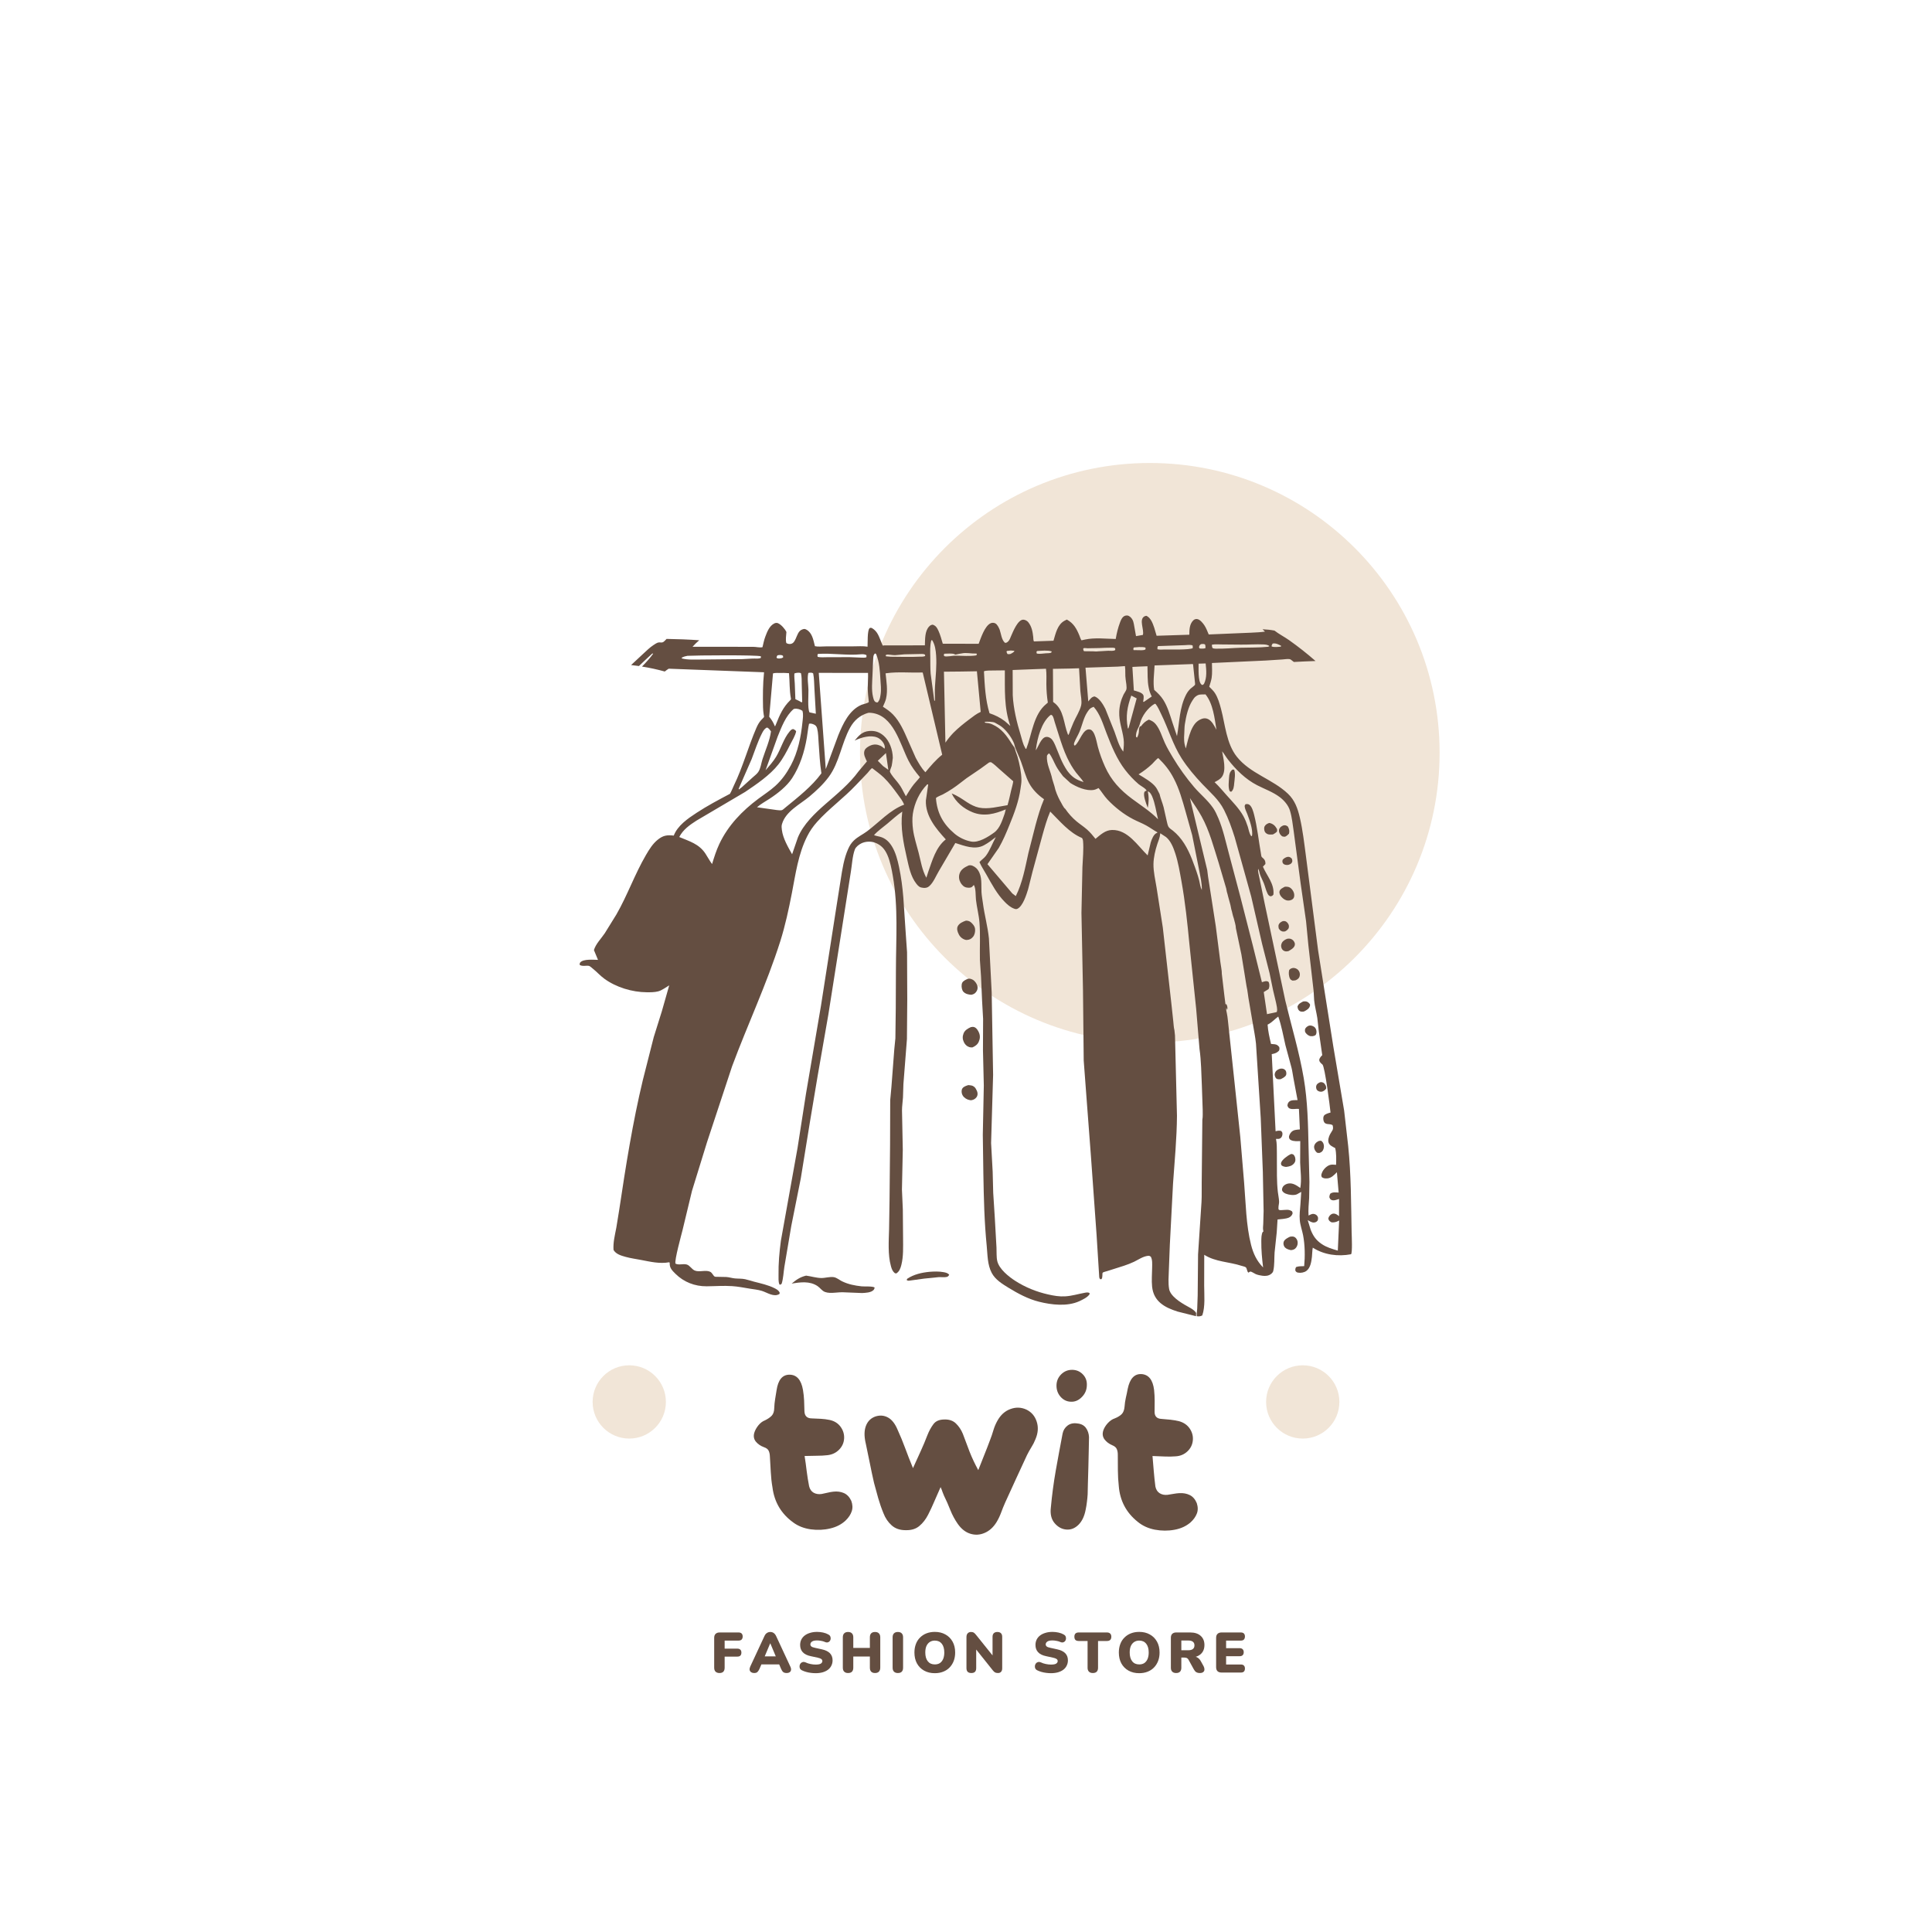 <svg xmlns="http://www.w3.org/2000/svg" xmlns:xlink="http://www.w3.org/1999/xlink" width="500" zoomAndPan="magnify" viewBox="0 0 375 375" height="500" preserveAspectRatio="xMidYMid meet" version="1.2"><defs><clipPath id="b30b387511"><path d="M 166.926 89.867 L 279.426 89.867 L 279.426 202.367 L 166.926 202.367 Z M 166.926 89.867 "/></clipPath><clipPath id="7f62582b36"><path d="M 223.176 89.867 C 192.109 89.867 166.926 115.051 166.926 146.117 C 166.926 177.18 192.109 202.367 223.176 202.367 C 254.242 202.367 279.426 177.18 279.426 146.117 C 279.426 115.051 254.242 89.867 223.176 89.867 Z M 223.176 89.867 "/></clipPath><clipPath id="777cbbb196"><path d="M 115.027 265.004 L 129.25 265.004 L 129.25 279.227 L 115.027 279.227 Z M 115.027 265.004 "/></clipPath><clipPath id="4b930e6359"><path d="M 122.137 265.004 C 118.211 265.004 115.027 268.188 115.027 272.113 C 115.027 276.043 118.211 279.227 122.137 279.227 C 126.066 279.227 129.25 276.043 129.25 272.113 C 129.25 268.188 126.066 265.004 122.137 265.004 Z M 122.137 265.004 "/></clipPath><clipPath id="2c523f7626"><path d="M 245.75 265.004 L 259.973 265.004 L 259.973 279.227 L 245.75 279.227 Z M 245.75 265.004 "/></clipPath><clipPath id="848348d940"><path d="M 252.863 265.004 C 248.934 265.004 245.75 268.188 245.75 272.113 C 245.75 276.043 248.934 279.227 252.863 279.227 C 256.789 279.227 259.973 276.043 259.973 272.113 C 259.973 268.188 256.789 265.004 252.863 265.004 Z M 252.863 265.004 "/></clipPath><clipPath id="47218feb1e"><path d="M 112.5 119.438 L 262.5 119.438 L 262.5 255.938 L 112.5 255.938 Z M 112.5 119.438 "/></clipPath></defs><g id="021ead71a3"><rect x="0" width="375" y="0" height="375" style="fill:#ffffff;fill-opacity:1;stroke:none;"/><rect x="0" width="375" y="0" height="375" style="fill:#ffffff;fill-opacity:1;stroke:none;"/><g clip-rule="nonzero" clip-path="url(#b30b387511)"><g clip-rule="nonzero" clip-path="url(#7f62582b36)"><path style=" stroke:none;fill-rule:nonzero;fill:#f1e5d7;fill-opacity:1;" d="M 166.926 89.867 L 279.426 89.867 L 279.426 202.367 L 166.926 202.367 Z M 166.926 89.867 "/></g></g><g clip-rule="nonzero" clip-path="url(#777cbbb196)"><g clip-rule="nonzero" clip-path="url(#4b930e6359)"><path style=" stroke:none;fill-rule:nonzero;fill:#f1e5d7;fill-opacity:1;" d="M 115.027 265.004 L 129.25 265.004 L 129.25 279.227 L 115.027 279.227 Z M 115.027 265.004 "/></g></g><g clip-rule="nonzero" clip-path="url(#2c523f7626)"><g clip-rule="nonzero" clip-path="url(#848348d940)"><path style=" stroke:none;fill-rule:nonzero;fill:#f1e5d7;fill-opacity:1;" d="M 245.75 265.004 L 259.973 265.004 L 259.973 279.227 L 245.75 279.227 Z M 245.75 265.004 "/></g></g><g clip-rule="nonzero" clip-path="url(#47218feb1e)"><path style=" stroke:none;fill-rule:nonzero;fill:#644e41;fill-opacity:1;" d="M 262.352 239.289 C 262.238 233.68 262.262 228.043 261.684 222.453 L 260.898 215.578 L 258.801 203.152 L 255.844 184.48 L 253.492 166.246 C 253.156 163.73 252.871 161.148 252.293 158.676 C 251.887 156.93 251.324 155.328 249.992 154.066 C 247.012 151.227 242.688 150.172 240.066 146.879 C 238.035 144.32 237.812 140.633 236.996 137.578 C 236.711 136.523 236.41 135.441 235.809 134.512 C 235.523 134.07 235.082 133.672 234.711 133.293 C 234.879 132.73 235.086 132.148 235.18 131.566 C 235.324 130.645 235.242 129.621 235.238 128.688 L 245.695 128.207 L 248.914 128 C 249.309 127.973 250.004 127.852 250.383 127.949 C 250.523 127.984 250.832 128.262 250.957 128.352 C 251.02 128.395 251.086 128.441 251.148 128.488 C 252.547 128.41 253.945 128.352 255.344 128.301 C 253.711 126.867 252.023 125.539 250.23 124.266 C 249.301 123.605 248.277 123.102 247.375 122.398 C 246.609 122.25 245.836 122.176 245.059 122.141 C 245.215 122.293 245.383 122.434 245.535 122.594 C 244.648 122.734 243.734 122.75 242.84 122.805 L 234.613 123.148 C 234.363 122.574 234.129 121.91 233.781 121.391 C 233.477 120.934 232.902 120.199 232.316 120.152 C 232.012 120.129 231.785 120.238 231.578 120.453 C 230.875 121.168 230.855 122.262 230.848 123.199 L 224.496 123.402 L 224.031 121.828 C 223.746 120.996 223.379 119.945 222.535 119.531 C 222.375 119.547 222.25 119.566 222.109 119.648 C 221.035 120.297 222.109 122.168 221.836 123.238 L 220.5 123.473 L 220.086 121.145 C 220.016 120.797 219.945 120.492 219.758 120.188 C 219.566 119.879 219.223 119.531 218.848 119.473 C 218.562 119.43 218.27 119.52 218.043 119.703 C 217.727 119.961 217.547 120.422 217.402 120.797 C 217.004 121.852 216.746 122.918 216.562 124.027 C 214.605 123.992 212.508 123.723 210.586 124.137 L 210.023 124.262 C 209.996 124.27 209.965 124.301 209.938 124.285 C 209.777 124.18 209.582 123.531 209.5 123.328 C 208.945 121.992 208.383 120.977 207.078 120.258 L 206.641 120.473 C 205.238 121.23 204.906 122.957 204.48 124.367 L 200.684 124.5 C 200.555 124.285 200.574 123.906 200.551 123.656 C 200.438 122.621 200.258 121.602 199.582 120.766 C 199.371 120.504 198.953 120.277 198.613 120.277 C 197.559 120.277 196.648 122.551 196.27 123.414 C 196.113 123.773 195.965 124.254 195.664 124.523 C 195.453 124.711 195.344 124.785 195.066 124.773 C 194.398 124.195 194.32 123.051 194.039 122.23 C 193.871 121.824 193.574 121.168 193.152 120.977 C 192.895 120.859 192.562 120.852 192.301 120.965 C 191.129 121.48 190.383 123.859 189.957 124.961 L 182.992 124.945 C 182.746 124.102 182.516 123.223 182.148 122.426 C 181.875 121.84 181.68 121.48 181.043 121.246 C 180.723 121.297 180.602 121.352 180.367 121.582 C 179.484 122.461 179.566 124.102 179.52 125.262 L 171.613 125.273 C 171.52 125.277 171.406 125.348 171.336 125.285 C 171.285 125.242 171.152 124.863 171.113 124.777 C 170.609 123.613 170.395 122.574 169.211 121.887 C 169.027 121.871 168.914 121.805 168.773 121.945 C 168.324 122.414 168.434 124.809 168.391 125.523 C 167.508 125.371 166.473 125.457 165.578 125.457 L 160.23 125.465 C 159.613 125.465 158.766 125.566 158.18 125.426 L 158.145 125.297 C 157.867 124.195 157.641 122.852 156.562 122.234 C 156.215 122.039 156.105 122.043 155.719 122.176 C 154.945 122.445 154.754 123.344 154.43 124.012 C 154.23 124.418 154.047 124.82 153.578 124.961 C 153.266 125.055 152.902 124.984 152.629 124.82 C 152.445 124.188 152.598 123.328 152.641 122.672 C 152.359 122.062 151.629 121.234 151.004 120.961 C 150.773 120.863 150.512 120.898 150.289 121.008 C 149.336 121.488 148.91 122.613 148.555 123.551 C 148.301 124.219 148.16 124.93 147.996 125.621 C 147.422 125.742 146.754 125.543 146.164 125.547 L 134.426 125.539 L 134.5 125.453 C 134.875 125.027 135.289 124.645 135.719 124.273 C 133.613 124.121 131.5 124.047 129.387 124.012 C 129.375 124.023 129.363 124.035 129.352 124.047 C 128.98 124.402 128.781 124.773 128.234 124.703 C 127.676 124.633 127.395 124.848 126.938 125.145 L 126.805 125.23 C 126.074 125.707 125.418 126.383 124.773 126.965 L 122.496 129.086 C 123.004 129.145 123.512 129.203 124.02 129.277 C 124.871 128.457 125.734 127.645 126.621 126.836 L 126.777 126.887 C 126.125 127.781 125.383 128.594 124.609 129.379 C 126.102 129.617 127.578 129.938 129.031 130.34 C 129.281 130.141 129.539 129.949 129.797 129.793 L 148.301 130.488 C 148.066 132.758 148.055 135.043 148.105 137.324 C 148.113 137.777 148.164 138.215 148.227 138.664 C 148.242 138.773 148.316 139.062 148.301 139.16 C 148.285 139.234 147.82 139.676 147.742 139.762 C 147.32 140.227 147.047 140.742 146.801 141.312 C 145.219 144.977 144.195 148.863 142.445 152.469 C 142.188 153 141.984 153.574 141.684 154.078 C 139.473 155.25 137.297 156.398 135.203 157.77 C 133.523 158.867 131.52 160.238 130.777 162.188 C 129.469 162.039 128.715 162.145 127.672 162.984 C 126.684 163.777 126.016 164.871 125.383 165.953 C 123.211 169.672 121.789 173.762 119.648 177.488 L 117.387 181.141 C 116.684 182.188 115.648 183.188 115.281 184.41 L 116.07 186.309 C 115.203 186.305 113.246 186.086 112.617 186.816 C 112.523 186.926 112.523 187.105 112.5 187.246 C 112.742 187.484 113.113 187.469 113.449 187.469 C 113.699 187.465 114.148 187.402 114.383 187.5 C 114.594 187.59 114.898 187.883 115.082 188.027 C 115.844 188.637 116.496 189.383 117.285 189.957 C 119.586 191.641 122.691 192.578 125.531 192.598 C 126.273 192.602 127.035 192.609 127.758 192.422 C 128.465 192.238 129.262 191.629 129.895 191.258 L 128.461 196.293 L 126.887 201.32 L 124.781 209.617 C 122.797 217.879 121.461 226.344 120.203 234.746 L 119.629 238.285 C 119.363 239.691 118.977 241.172 119.086 242.613 C 119.555 243.438 120.582 243.723 121.445 243.961 C 122.41 244.23 123.398 244.359 124.379 244.547 C 126.234 244.898 128.008 245.344 129.906 245.004 C 130.016 245.16 129.992 245.074 129.988 245.238 C 129.977 246.148 130.492 246.629 131.102 247.238 C 132.727 248.859 134.891 249.691 137.164 249.668 C 138.816 249.656 140.465 249.523 142.117 249.637 C 143.254 249.711 144.418 249.945 145.547 250.129 C 146.309 250.254 147.137 250.328 147.875 250.559 C 148.957 250.898 150.215 251.836 151.289 251.16 C 151.336 250.957 151.379 250.961 151.266 250.766 C 151.059 250.414 150.699 250.223 150.348 250.043 C 149.102 249.414 147.695 249.117 146.355 248.77 C 145.785 248.621 145.227 248.426 144.648 248.297 C 143.984 248.152 143.328 248.203 142.66 248.141 C 142.086 248.09 141.527 247.895 140.953 247.863 L 139.344 247.832 C 139.23 247.832 138.82 247.84 138.727 247.785 C 138.395 247.59 138.27 247.051 137.824 246.84 C 136.965 246.441 135.719 246.98 134.848 246.609 C 134.258 246.355 133.898 245.617 133.305 245.445 C 132.59 245.23 131.82 245.617 131.109 245.27 C 130.891 244.617 132.238 239.738 132.477 238.781 L 134.316 231.141 L 137.238 221.68 L 142.094 206.98 C 145.113 198.855 148.824 190.996 151.445 182.723 C 152.414 179.664 153.094 176.477 153.707 173.328 C 154.43 169.59 154.934 165.793 156.664 162.348 C 157.172 161.328 157.828 160.383 158.59 159.535 C 160.906 156.953 163.754 154.918 166.137 152.387 L 168.406 150.012 C 168.605 149.789 169.039 149.184 169.289 149.094 C 170.035 149.684 170.855 150.254 171.539 150.914 C 172.555 151.895 173.402 153.035 174.234 154.172 C 174.715 154.824 175.184 155.422 175.5 156.176 C 172.699 157.238 170.652 159.598 168.289 161.359 C 167.449 161.984 166.48 162.41 165.723 163.152 C 165.215 163.648 164.93 164.117 164.641 164.754 C 163.812 166.598 163.488 168.746 163.18 170.734 L 162.355 175.961 L 159.348 195.23 L 156.445 212.273 L 154.805 222.797 L 151.57 240.828 C 151.266 243.082 151.078 245.266 151.113 247.543 C 151.121 248.062 151.062 248.785 151.273 249.262 L 151.32 249.348 C 151.566 249.348 151.547 249.332 151.723 249.16 C 152.043 248.125 152.078 246.965 152.246 245.895 L 153.586 237.965 L 155.434 228.719 L 157.207 217.773 L 158.711 208.793 L 160.781 196.934 L 163.004 182.844 L 165.148 169.227 C 165.379 167.863 165.441 166.184 165.922 164.895 C 166.109 164.391 166.699 163.941 167.156 163.711 C 167.953 163.309 169 163.254 169.836 163.562 C 171.055 164.016 171.75 164.824 172.258 165.996 C 172.797 167.246 173.055 168.668 173.293 170.004 C 174.371 176.117 173.906 182.152 173.898 188.312 L 173.867 195.793 L 173.793 201.547 L 173.582 203.656 L 173.027 210.945 L 172.789 213.543 L 172.762 222.215 L 172.66 232.914 L 172.57 238.582 C 172.512 240.844 172.309 243.531 172.922 245.723 L 172.961 245.875 C 173.102 246.363 173.273 246.777 173.672 247.109 L 173.953 247.184 C 174.559 246.816 174.781 246.191 174.949 245.539 C 175.371 243.871 175.289 242.059 175.285 240.352 L 175.238 234.758 L 175.066 230.902 L 175.23 223.16 L 175.078 215.531 C 175.074 214.695 175.219 213.863 175.266 213.027 L 175.352 210.422 L 176.035 201.688 L 176.098 193.98 L 176.059 184.82 L 175.812 181.293 L 175.336 174.199 C 175.168 172.168 174.918 170.246 174.496 168.242 C 174.219 166.922 173.824 165.398 173.102 164.246 C 172.543 163.355 171.855 162.695 170.82 162.414 C 170.445 162.309 169.996 162.254 169.645 162.094 C 170.398 161.254 171.355 160.602 172.219 159.883 C 173.18 159.086 174.09 158.219 175.133 157.531 L 175.113 157.672 C 174.758 160.641 175.352 163.59 176.008 166.473 C 176.402 168.195 176.754 170.129 177.879 171.551 C 178.281 172.062 178.547 172.273 179.195 172.332 C 179.621 172.371 180.008 172.316 180.34 172.027 C 181.188 171.293 181.652 170.043 182.219 169.098 L 185.43 163.625 C 187.184 164.172 189.199 165.016 190.969 164.074 C 191.824 163.617 192.527 163.07 193.289 162.48 C 192.645 163.633 192.133 165.105 191.344 166.137 C 190.996 166.594 190.484 166.898 190.113 167.336 C 190.496 168.203 191.008 168.953 191.469 169.773 C 192.512 171.625 193.5 173.516 195.008 175.047 C 195.547 175.598 196.117 176.105 196.855 176.375 C 197.074 176.457 197.258 176.496 197.477 176.395 C 198.531 175.906 199.238 173.645 199.555 172.602 L 200.434 169.105 L 202.352 162.062 C 202.777 160.551 203.219 158.961 203.848 157.52 C 205.695 159.363 207.543 161.629 210.02 162.656 C 210.133 162.832 210.199 162.984 210.215 163.199 C 210.367 164.867 210.164 166.645 210.098 168.32 L 209.91 177.199 L 210.207 192.203 L 210.348 205.844 L 210.961 214 L 211.746 224.363 L 212.844 239.68 L 213.363 247.914 C 213.379 248.07 213.441 248.168 213.535 248.285 L 213.781 248.293 C 214.098 247.953 213.883 247.188 214.047 247.012 C 214.141 246.914 214.801 246.75 214.953 246.703 L 218.168 245.68 C 218.824 245.453 219.484 245.215 220.109 244.914 C 220.965 244.5 221.883 243.844 222.852 243.754 C 223.102 243.73 223.191 243.797 223.383 243.945 C 223.707 244.566 223.633 245.359 223.629 246.043 C 223.613 247.25 223.5 248.527 223.621 249.727 C 223.918 252.625 226.07 253.789 228.586 254.578 L 232.145 255.473 L 232.172 254.852 C 231.828 254.168 230.512 253.605 229.852 253.203 C 229.121 252.754 228.41 252.289 227.805 251.676 C 227.379 251.238 227.031 250.785 226.922 250.172 C 226.723 249.031 226.836 247.676 226.875 246.516 L 227.066 241.578 L 227.684 229.742 C 227.992 225.379 228.414 220.953 228.449 216.582 L 228.066 200.996 L 227.957 199.973 C 227.816 199.43 227.797 198.809 227.734 198.25 L 227.359 194.758 L 225.699 180.016 L 224.496 172.32 C 224.258 170.828 223.863 169.219 223.887 167.707 C 223.91 166.426 224.227 165.059 224.629 163.84 C 224.848 163.172 225.129 162.582 225.191 161.871 L 225.203 161.734 L 226.324 162.469 C 227.234 163.207 227.754 164.512 228.105 165.594 C 228.68 167.34 228.996 169.238 229.32 171.047 C 230.043 175.074 230.469 179.129 230.859 183.199 L 232.172 195.773 L 232.824 203.598 C 233.16 205.926 233.168 208.371 233.281 210.719 L 233.441 215.395 C 233.438 216.039 233.488 216.723 233.375 217.355 L 233.25 229.559 C 233.223 230.801 233.285 232.055 233.211 233.301 L 232.543 243.48 L 232.469 251.461 L 232.379 253.996 C 232.348 254.492 232.242 254.977 232.297 255.477 C 232.711 255.539 232.984 255.512 233.359 255.324 C 233.965 253.609 233.73 251.34 233.73 249.531 L 233.742 243.555 C 235.93 244.953 238.574 244.906 240.977 245.695 C 241.172 245.758 241.637 245.852 241.789 245.969 C 242.07 246.184 242.004 246.781 242.32 247.027 L 242.398 246.961 C 242.473 246.898 242.645 246.805 242.746 246.812 C 242.969 246.836 243.496 247.203 243.73 247.301 C 244.145 247.473 244.578 247.559 245.016 247.621 C 245.625 247.703 246.258 247.656 246.75 247.242 C 246.926 247.098 247.086 246.922 247.137 246.695 C 247.406 245.543 247.312 244.266 247.398 243.09 L 247.812 239.211 L 247.973 236.699 C 248.652 236.617 249.508 236.602 250.141 236.348 C 250.43 236.23 250.719 235.969 250.836 235.676 C 250.938 235.422 250.887 235.363 250.789 235.125 C 250.141 234.672 249.602 234.855 248.859 234.875 C 248.664 234.883 248.441 234.918 248.258 234.828 C 248.129 234.77 248.148 234.57 248.148 234.445 C 248.137 234.027 248.289 233.621 248.27 233.199 C 248.242 232.59 248.102 231.973 248.031 231.359 C 247.91 230.332 247.867 229.273 247.852 228.234 L 247.84 223.754 C 247.832 222.883 247.855 221.91 247.668 221.059 L 247.746 221.062 L 247.875 221.062 C 248.176 221.07 248.391 221.074 248.629 220.852 C 248.793 220.695 248.902 220.418 248.918 220.191 C 248.941 219.859 248.895 219.766 248.676 219.523 C 248.262 219.406 248 219.473 247.59 219.578 L 246.844 204.605 L 246.969 204.582 C 247.535 204.465 247.855 204.348 248.258 203.93 C 248.367 203.641 248.363 203.527 248.297 203.227 C 248.051 202.906 247.832 202.746 247.422 202.688 L 246.707 202.629 C 246.418 201.43 246.113 200.105 246.039 198.875 L 246.148 198.824 C 246.914 198.43 247.426 197.805 248.109 197.312 C 248.758 199.121 249.059 201.008 249.5 202.867 L 250.695 207.293 C 250.852 207.926 250.926 208.602 251.051 209.246 L 251.855 213.531 C 251.344 213.551 250.582 213.469 250.195 213.859 C 249.973 214.09 249.926 214.285 249.887 214.594 C 249.988 214.867 250.051 215.039 250.336 215.164 C 250.84 215.383 251.57 215.172 252.121 215.238 L 252.305 219.219 C 251.684 219.281 251.047 219.27 250.609 219.773 C 250.402 220.012 250.148 220.441 250.195 220.773 C 250.23 221.023 250.352 221.184 250.57 221.293 C 251.102 221.562 251.801 221.5 252.379 221.484 L 252.359 225.652 C 252.41 227.309 252.676 228.938 252.387 230.586 C 251.68 230.102 250.969 229.57 250.059 229.719 C 249.66 229.785 249.184 230.031 248.984 230.406 C 248.875 230.605 248.789 230.867 248.867 231.086 C 248.977 231.379 249.305 231.578 249.574 231.691 C 250.141 231.926 251.145 232.07 251.727 231.816 L 252.57 231.344 L 252.41 233.789 C 252.328 234.797 252.195 235.82 252.289 236.832 C 252.375 237.832 252.738 238.777 252.93 239.762 C 253.293 241.656 253.32 243.836 253.141 245.758 C 252.625 245.777 252.059 245.746 251.574 245.934 C 251.41 246.234 251.418 246.301 251.426 246.629 C 251.562 246.863 251.668 246.961 251.945 247.016 C 252.457 247.117 253.129 247 253.555 246.695 C 254.367 246.109 254.539 244.883 254.645 243.953 C 254.715 243.355 254.691 242.766 254.809 242.172 C 257.004 243.57 259.695 243.93 262.238 243.449 C 262.523 243.156 262.371 239.961 262.355 239.297 Z M 247.008 124.934 L 247.121 124.902 C 247.617 124.809 248.289 125.121 248.703 125.379 L 248.578 125.516 C 248.156 125.559 247.168 125.68 246.812 125.457 C 246.832 125.207 246.883 125.145 247.008 124.934 Z M 235.25 125.125 C 235.863 125.023 236.602 125.082 237.23 125.086 L 240.875 125.117 C 242.309 125.133 243.785 125.02 245.211 125.082 C 245.59 125.098 246.137 125.141 246.398 125.426 L 246.113 125.539 C 244.375 125.727 242.559 125.672 240.809 125.727 C 239.203 125.777 237.527 125.949 235.93 125.906 C 235.695 125.902 235.516 125.891 235.324 125.754 C 235.25 125.512 235.215 125.379 235.246 125.125 Z M 146.402 127.824 C 145.645 127.82 144.879 127.918 144.117 127.934 L 136.246 128.012 C 134.984 128.008 133.523 128.125 132.301 127.789 L 132.371 127.633 C 132.73 127.445 133.043 127.363 133.445 127.293 C 134.969 127.199 147.168 127.098 147.688 127.395 L 147.688 127.684 C 147.344 127.895 146.805 127.812 146.402 127.824 Z M 233.105 125.027 C 233.41 124.977 233.586 124.965 233.879 125.066 C 234.004 125.316 233.98 125.539 233.977 125.812 L 233.637 125.883 C 233.359 125.914 233.113 125.895 232.836 125.867 L 232.727 125.645 C 232.805 125.266 232.801 125.27 233.105 125.027 Z M 232.645 128.816 L 234.016 128.773 C 234.148 130.078 234.297 131.496 233.707 132.711 C 233.543 132.902 233.559 132.922 233.312 132.949 L 233.168 132.832 C 232.508 132.234 232.66 129.688 232.645 128.816 Z M 232.203 135.105 C 232.684 134.754 233.125 134.793 233.699 134.793 L 233.977 134.77 C 235.453 136.555 235.758 139.43 236.109 141.637 C 235.691 140.902 235.266 139.945 234.465 139.562 C 234.078 139.383 233.68 139.379 233.281 139.523 C 232.152 139.93 231.633 140.773 231.176 141.812 C 230.719 142.953 230.453 144.086 230.172 145.273 C 229.773 144.145 229.797 143.473 229.871 142.285 C 229.906 141.707 229.891 141.117 229.984 140.543 C 230.227 139.023 230.602 137.27 231.453 135.965 C 231.633 135.684 231.84 135.355 232.117 135.164 Z M 224.754 125.406 L 230.07 125.223 C 230.418 125.199 231.25 125.098 231.504 125.312 L 231.52 125.789 C 231.074 126.172 226.828 126.062 226.035 126.066 C 225.605 126.074 225.07 126.148 224.66 126.016 C 224.656 125.758 224.633 125.641 224.758 125.406 Z M 224.102 129.16 L 231.062 128.91 C 231.254 128.879 231.383 128.895 231.57 128.914 L 231.906 132.141 C 231.914 132.277 232 132.805 231.953 132.91 C 231.887 133.066 231.25 133.508 231.078 133.672 C 230.738 133.996 230.441 134.395 230.227 134.812 C 228.918 137.367 228.953 140.137 228.453 142.887 L 227.562 140.223 C 227.086 138.762 226.617 137.117 225.777 135.816 C 225.301 135.074 224.691 134.484 224.031 133.906 C 223.766 132.43 224.039 130.664 224.102 129.16 Z M 220.086 125.672 L 221.09 125.594 C 221.516 125.594 221.918 125.574 222.332 125.691 L 222.355 126.023 C 222.141 126.211 221.883 126.18 221.602 126.211 L 220.016 126.184 C 219.984 125.926 219.941 125.883 220.086 125.672 Z M 221.086 129.383 L 222.723 129.32 C 222.77 130.648 222.688 132.141 222.957 133.438 L 222.992 133.609 C 223.113 134.211 223.281 134.641 223.555 135.184 L 222.188 136.125 C 222.039 136.223 222.066 136.242 221.879 136.219 C 221.941 135.902 222.055 135.246 221.93 134.945 C 221.691 134.383 220.602 134.168 220.078 134.012 L 219.797 129.449 Z M 219.582 135.012 L 220.629 135.559 L 219.125 141.078 L 219 141.434 L 218.906 141.336 C 218.469 139.008 218.789 137.227 219.582 135.012 Z M 216.961 129.391 L 218.352 129.289 C 218.484 130.145 218.355 131.016 218.488 131.863 C 218.555 132.316 218.742 133.398 218.629 133.82 C 218.551 134.113 218.227 134.52 218.086 134.809 C 217.578 135.852 217.285 137 217.242 138.164 C 217.172 140.062 217.855 141.629 218.094 143.457 C 218.199 144.262 218.117 145.086 218.023 145.887 L 217.906 145.73 C 217.133 144.699 216.77 143.23 216.32 142.023 L 214.539 137.566 C 214.117 136.738 213.371 135.48 212.453 135.176 C 211.871 135.25 211.578 135.73 211.234 136.152 L 210.695 129.594 Z M 210.367 125.805 C 210.461 125.762 210.996 125.824 211.125 125.828 L 213.344 125.789 C 214.117 125.766 214.895 125.703 215.668 125.719 C 215.938 125.723 216.219 125.695 216.457 125.836 L 216.469 126.164 C 216.145 126.414 215.527 126.305 215.117 126.312 L 213.062 126.43 C 212.809 126.484 212.418 126.426 212.152 126.422 L 210.414 126.402 C 210.266 126.219 210.281 126.152 210.242 125.93 C 210.285 125.887 210.312 125.828 210.363 125.805 Z M 207.605 129.766 L 209.445 129.711 L 209.699 134.129 C 209.766 134.945 210.035 136.133 209.848 136.922 C 209.586 138.035 208.816 139.195 208.355 140.25 L 207.734 141.758 C 207.617 142.07 207.551 142.406 207.355 142.676 L 207.254 142.492 C 206.438 140.426 206.523 137.773 204.551 136.352 L 204.41 136.25 L 204.375 129.824 Z M 201.336 126.355 C 202.105 126.312 203.379 126.176 204.105 126.434 L 204.125 126.59 L 203.918 126.723 C 203.625 126.805 203.32 126.781 203.016 126.805 C 202.453 126.844 201.797 126.977 201.238 126.859 L 201.168 126.5 Z M 201.152 129.871 L 203.027 129.805 C 203.164 130.777 203.09 131.816 203.098 132.797 C 203.109 134.023 203.199 135.164 203.383 136.375 L 203.102 136.621 C 200.574 138.676 200.316 142.465 199.211 145.32 L 199.082 145.359 L 198.918 145.035 C 198.523 144.352 198.359 143.469 198.125 142.715 C 197.363 140.238 196.703 137.527 196.574 134.934 L 196.555 130.047 Z M 195.453 126.344 L 196.195 126.262 L 196.855 126.32 L 196.887 126.418 C 196.672 126.656 196.445 126.777 196.16 126.926 C 195.871 126.992 195.809 127.004 195.527 126.926 L 195.355 126.5 Z M 192.824 130.141 L 195.039 130.117 C 195.066 133.816 194.844 137.352 196.105 140.906 L 195.035 139.973 C 194.105 139.27 193.168 138.809 192.066 138.441 C 191.262 135.832 191.129 133.016 190.984 130.305 C 191.348 130.102 192.375 130.164 192.824 130.141 Z M 190.352 138.172 C 189.516 138.551 188.863 139.082 188.137 139.629 C 187.051 140.445 186.008 141.277 185.047 142.242 C 184.473 142.848 183.977 143.453 183.504 144.145 L 183.219 130.375 L 186.582 130.344 L 189.617 130.293 Z M 183.344 126.883 C 183.84 126.883 184.883 126.766 185.301 126.992 C 185.441 127.07 185.34 127.09 185.547 127.043 C 185.957 126.949 186.305 126.871 186.727 126.82 C 187.539 126.637 188.555 126.887 189.395 126.852 L 189.504 126.844 L 189.621 126.973 L 189.504 127.207 C 188.25 127.414 186.82 127.273 185.547 127.266 C 184.984 127.227 183.625 127.574 183.246 127.332 L 183.188 127.02 L 183.34 126.883 Z M 180.77 124.27 L 180.945 124.273 C 181.488 125.137 181.637 126.234 181.703 127.238 C 181.832 129.234 181.613 131.195 181.484 133.184 C 181.43 134.066 181.457 134.953 181.48 135.84 L 181.434 136.031 L 181.348 136.031 C 181.348 136.031 180.641 130.766 180.641 130.766 C 180.551 129.691 180.586 128.574 180.566 127.492 C 180.547 126.418 180.484 125.32 180.766 124.27 Z M 172.059 127.078 C 172.453 126.984 173.258 127.188 173.719 127.168 L 175.551 127.004 L 178.891 126.934 C 179.133 126.945 179.352 126.926 179.551 127.086 L 179.574 127.336 C 179.203 127.504 178.809 127.445 178.41 127.465 C 176.562 127.559 174.734 127.473 172.887 127.473 L 171.988 127.398 L 171.891 127.211 C 171.945 127.168 171.988 127.098 172.059 127.082 Z M 171.98 135.598 C 172.352 134.016 172.059 132.281 171.887 130.695 L 172.121 130.664 C 174.332 130.359 176.707 130.613 178.949 130.527 L 179.102 130.547 L 182.879 146.488 C 181.602 147.512 180.664 148.645 179.617 149.895 C 178.82 149.062 178.309 148.113 177.754 147.117 L 176.215 143.641 C 175.461 141.906 174.664 140.074 173.336 138.688 C 172.758 138.082 172.066 137.625 171.371 137.172 C 171.594 136.664 171.855 136.141 171.984 135.598 Z M 169.348 131.031 L 169.484 127.875 C 169.523 127.434 169.496 127.129 169.844 126.832 C 169.949 126.852 169.984 126.902 170.066 126.973 C 170.699 128.543 170.781 130.188 170.887 131.855 C 170.945 132.816 171.078 133.883 170.918 134.836 C 170.812 135.461 170.793 135.793 170.391 136.312 L 170.242 136.34 C 170.051 136.344 169.852 136.227 169.742 136.074 C 169.586 135.859 169.508 135.484 169.445 135.23 C 169.133 133.922 169.297 132.359 169.348 131.027 Z M 168.484 130.613 C 168.52 131.559 168.43 132.516 168.43 133.465 C 168.434 134.398 168.527 135.332 168.641 136.262 C 168.398 136.523 167.566 136.656 167.203 136.809 C 164.832 137.82 163.609 140.508 162.699 142.738 L 160.281 149.281 L 158.922 130.602 Z M 158.75 126.926 C 161.527 126.738 164.367 127.266 167.141 126.996 C 167.453 126.965 167.945 126.988 168.188 127.184 L 168.172 127.57 C 167.867 127.699 167.484 127.648 167.156 127.645 L 164.875 127.551 L 160.555 127.562 C 159.988 127.562 159.258 127.633 158.715 127.496 C 158.648 127.219 158.652 127.191 158.75 126.926 Z M 156.895 130.625 L 157.031 130.594 C 157.301 130.562 157.629 130.531 157.836 130.699 C 158.039 131.684 158.02 132.738 158.082 133.742 L 158.355 138.535 L 157.117 138.266 C 156.723 137.48 156.945 134.891 156.918 133.879 C 156.895 132.852 156.645 131.621 156.895 130.625 Z M 154.188 130.719 L 154.496 130.625 C 154.801 130.578 155.184 130.527 155.465 130.664 C 155.637 131.375 155.598 132.117 155.617 132.844 L 155.707 136.262 L 155.543 136.312 C 155.184 136.066 154.777 135.895 154.383 135.707 L 154.266 132.664 C 154.227 131.996 154.141 131.395 154.188 130.719 Z M 150.887 127.211 L 151.066 127.168 C 151.391 127.117 151.703 127.109 151.973 127.281 L 152.016 127.59 L 151.766 127.73 C 151.406 127.812 151.18 127.859 150.82 127.758 L 150.719 127.562 Z M 149.32 138.949 L 150.039 130.703 C 150.477 130.562 151.172 130.633 151.645 130.625 C 152.145 130.59 152.648 130.637 153.148 130.668 C 153.293 132.285 153.211 133.969 153.516 135.559 L 153.539 135.676 C 153.438 135.867 153.484 135.816 153.352 135.945 C 151.996 137.27 151.332 138.773 150.645 140.512 L 150.457 140.961 L 150.379 140.93 C 150.16 140.324 149.777 139.711 149.379 139.211 C 149.27 139.074 149.301 139.164 149.316 138.953 Z M 145.883 147.371 C 146.535 145.691 147.086 143.898 147.918 142.297 C 148.141 141.867 148.352 141.504 148.773 141.246 L 148.953 141.23 C 149.266 141.406 149.438 141.676 149.648 141.957 C 149.402 143.805 148.566 145.59 148 147.359 C 147.738 148.176 147.648 149.168 147.156 149.871 C 146.895 150.246 146.445 150.578 146.109 150.883 L 143.98 152.809 L 143.422 153.238 L 143.375 153.098 L 145.883 147.367 Z M 139.625 163.805 C 139.02 165.082 138.625 166.371 138.211 167.711 C 137.715 167.051 137.367 166.352 136.914 165.672 C 135.664 163.789 133.816 163.293 131.844 162.465 C 132.57 161.043 133.855 160.133 135.172 159.289 L 144.629 153.715 C 146.832 152.23 149.438 150.469 151.09 148.367 C 151.996 147.207 152.719 145.832 153.375 144.52 C 153.766 143.742 154.363 142.805 154.531 141.953 C 154.352 141.668 154.242 141.648 153.945 141.504 C 153.625 141.562 153.461 141.742 153.262 141.98 C 152.07 143.398 151.594 145.32 150.641 146.891 C 150.062 147.844 149.324 148.66 148.598 149.5 L 150.934 142.996 C 151.688 141.152 152.48 138.969 154.027 137.641 C 154.117 137.602 154.125 137.594 154.238 137.574 C 154.719 137.496 155.355 137.688 155.75 137.965 C 155.969 138.684 155.828 139.469 155.754 140.199 C 155.469 143.016 154.867 145.996 153.523 148.516 C 152.707 150.043 151.766 151.387 150.473 152.559 C 149.461 153.477 148.32 154.203 147.227 155.016 C 144.059 157.379 141.332 160.195 139.625 163.805 Z M 149.801 157.094 L 146.93 156.688 C 147.688 156.035 148.562 155.566 149.398 155.02 C 150.953 154.004 152.711 152.621 153.742 151.051 C 155.285 148.688 156.141 145.938 156.609 143.176 C 156.762 142.277 156.836 141.379 157.031 140.488 L 157.105 140.461 C 157.414 140.387 157.926 140.566 158.188 140.742 C 158.43 140.906 158.547 141.16 158.617 141.434 C 158.832 142.305 158.824 143.219 158.891 144.105 C 159.039 146.102 159.121 148.121 159.434 150.102 C 157.609 152.625 154.852 154.77 152.449 156.738 C 152.309 156.855 151.93 157.207 151.773 157.246 C 151.316 157.371 150.289 157.141 149.801 157.094 Z M 171.41 148.699 L 170.379 147.664 L 171.871 146.254 L 171.957 146.16 L 172.41 149.316 L 172.434 149.426 Z M 175.832 154.559 C 175.473 153.941 175.191 153.27 174.812 152.664 C 174.398 152.012 173.883 151.438 173.398 150.84 C 173.238 150.645 172.742 149.973 172.734 149.734 C 172.727 149.496 173.004 148.945 173.07 148.676 C 173.172 148.238 173.199 147.805 173.258 147.363 C 173.277 147.215 173.297 147.207 173.293 147.055 C 173.262 145.559 172.68 143.816 171.531 142.812 C 170.684 142.07 169.812 141.793 168.695 141.887 C 167.367 142 166.668 142.793 165.875 143.762 L 166.008 143.695 C 167.203 143.129 168.977 142.613 170.27 143.145 C 170.828 143.375 171.41 143.961 171.625 144.527 C 171.73 144.809 171.797 145.047 171.68 145.324 L 171.422 145.109 C 171.242 144.961 171.082 144.832 170.867 144.738 C 170.246 144.465 169.66 144.43 169.023 144.676 C 168.594 144.844 167.984 145.199 167.812 145.656 C 167.531 146.402 167.957 147.129 168.266 147.793 L 166.641 149.723 C 164.914 152.113 162.438 154.133 160.223 156.066 C 158.18 157.848 155.922 159.988 154.871 162.547 L 153.773 165.734 L 153.754 165.824 C 152.961 164.426 151.969 162.727 151.766 161.109 C 151.723 160.754 151.668 160.383 151.762 160.031 L 151.793 159.926 C 152.512 157.473 155.266 156.141 157.078 154.633 C 158.449 153.484 159.766 152.262 160.84 150.824 C 162.926 148.027 163.332 144.281 165 141.246 C 165.797 139.801 166.938 138.82 168.523 138.359 C 168.711 138.348 168.891 138.344 169.082 138.363 C 173.441 138.789 174.691 144.402 176.328 147.625 C 176.965 148.879 177.664 149.777 178.555 150.848 C 178.215 151.328 177.754 151.758 177.383 152.227 C 176.797 152.969 176.32 153.758 175.832 154.559 Z M 180.164 169.242 L 179.805 170.371 C 178.953 168.828 178.742 167.188 178.301 165.5 C 177.918 164.027 177.426 162.539 177.219 161.027 C 177.09 160.082 177.035 158.898 177.18 157.957 C 177.504 155.852 178.473 153.758 179.973 152.246 L 180.164 152.262 L 179.711 155.375 C 179.602 158.395 181.676 160.844 183.578 162.926 C 181.637 164.453 180.961 167.02 180.164 169.242 Z M 192.953 161.605 C 191.812 162.43 189.934 163.633 188.48 163.34 L 188.32 163.305 C 187.223 163.07 186.109 162.523 185.254 161.793 C 183.043 159.914 181.891 157.812 181.664 154.91 C 181.871 154.645 182.668 154.367 182.996 154.199 C 183.641 153.863 184.258 153.477 184.871 153.078 C 185.816 152.461 186.684 151.73 187.594 151.055 L 190.223 149.27 L 192.008 147.977 L 192.352 147.938 C 192.934 148.289 193.43 148.793 193.938 149.246 L 196.668 151.645 C 196.59 152.25 196.395 152.859 196.254 153.453 C 196.031 154.402 195.848 155.352 195.559 156.285 C 193.773 156.555 191.816 157.125 190.012 156.758 C 189.234 156.598 188.402 156.168 187.738 155.738 C 186.703 155.066 185.891 154.457 184.719 154.012 C 185.527 155.707 187.043 156.961 188.785 157.664 C 190.996 158.551 193.113 157.977 195.219 157.098 L 195.008 157.918 C 194.555 159.18 194.098 160.781 192.953 161.605 Z M 200.992 160.168 L 199.613 165.562 C 198.992 168.363 198.469 171.355 197.164 173.93 L 196.488 173.414 L 191.664 167.738 L 193.863 164.578 C 194.691 163.148 195.332 161.613 195.953 160.086 C 196.875 157.832 197.762 155.477 198.086 153.051 C 198.152 152.527 198.266 151.984 198.262 151.453 C 198.258 149.973 197.895 148.258 197.492 146.836 C 197.371 146.406 197.164 146 197.059 145.57 L 196.969 145.227 C 196.855 144.961 196.598 144.703 196.441 144.457 C 195.395 142.789 194.426 141.398 192.562 140.582 C 192.117 140.387 191.719 140.336 191.242 140.289 L 191.102 140.109 C 191.566 140.051 192.738 140.062 193.137 140.285 C 193.676 140.586 194.25 140.879 194.707 141.297 C 195.57 142.078 196.367 143.195 196.816 144.273 C 196.91 144.5 196.934 144.758 197.016 144.992 C 197.352 145.945 197.828 146.883 198.176 147.836 C 198.68 149.207 199.055 150.707 199.742 151.996 C 200.402 153.23 201.414 154.262 202.555 155.062 L 202.645 155.125 C 201.934 156.77 201.465 158.445 200.992 160.168 Z M 201.051 145.637 L 201.078 145.41 C 201.336 143.293 202.152 140.16 203.906 138.781 L 204.062 138.758 C 204.133 138.805 204.223 138.836 204.273 138.902 C 204.488 139.184 204.609 139.805 204.715 140.148 L 205.555 142.812 C 206.016 144.258 206.5 145.727 207.152 147.102 C 207.629 148.094 208.188 149.082 208.859 149.957 C 209.344 150.586 209.895 151.133 210.332 151.797 C 208.859 151.355 208.055 150.816 207.145 149.594 C 206.668 148.883 206.277 148.152 205.93 147.371 L 204.84 144.715 C 204.637 144.246 204.379 143.656 203.973 143.332 C 203.695 143.109 203.328 142.969 202.977 143.047 C 202.062 143.246 201.559 144.91 201.051 145.637 Z M 224.629 161.645 L 224.488 161.699 C 223.91 161.945 223.535 162.945 223.355 163.516 L 222.758 166.035 C 220.812 164.156 218.926 161.031 215.852 161.098 C 214.527 161.125 213.602 162.027 212.633 162.82 C 212.125 162.188 211.613 161.559 211.004 161.02 C 210.363 160.449 209.633 159.988 208.973 159.438 C 208.121 158.73 207.375 157.891 206.75 156.977 C 206.516 156.906 205.953 155.762 205.801 155.492 L 205.789 155.492 C 205.305 154.586 204.867 153.582 204.66 152.574 L 204.242 151.227 C 203.938 149.652 203.098 148.359 203.211 146.699 C 203.332 146.461 203.41 146.367 203.637 146.227 C 204.188 146.883 204.57 147.945 204.996 148.715 C 205.383 149.414 205.844 150.031 206.332 150.664 L 207.684 151.906 L 207.688 151.934 C 208.922 152.734 210.855 153.605 212.359 153.309 C 212.547 153.273 212.707 153.203 212.879 153.125 L 213.23 152.961 C 213.836 153.672 214.297 154.477 214.938 155.16 C 216.352 156.668 218.141 158.078 219.98 159.023 C 220.801 159.449 221.684 159.781 222.488 160.227 C 223.219 160.629 223.891 161.137 224.633 161.539 L 224.633 161.645 Z M 219.77 155.078 C 217.441 153.352 215.68 151.477 214.484 148.812 C 213.926 147.566 213.457 146.289 213.098 144.969 C 212.879 144.152 212.758 143.289 212.414 142.508 C 212.27 142.176 212.012 141.734 211.652 141.617 C 210.207 141.148 209.512 144.211 208.613 144.727 L 208.473 144.605 C 208.445 144.438 208.441 144.328 208.504 144.164 C 208.785 143.434 209.227 142.754 209.531 142.027 C 210.047 140.805 210.309 139.332 211.047 138.23 L 211.156 138.07 C 211.5 137.547 211.707 137.398 212.281 137.191 C 213.551 138.613 214.105 140.586 214.785 142.336 C 215.742 144.809 216.758 147.328 218.391 149.445 C 219.164 150.441 220.055 151.398 221.016 152.215 C 221.383 152.523 222.453 153.062 222.555 153.477 C 222.375 153.539 222.246 153.531 222.148 153.707 C 221.82 154.297 222.441 155.918 222.668 156.5 L 222.789 156.797 C 222.98 155.711 223.035 154.703 222.781 153.617 C 222.898 153.645 222.914 153.641 223.027 153.711 C 223.281 153.871 223.512 154.309 223.625 154.57 C 224.219 155.957 224.41 157.555 224.773 159.016 C 223.289 157.488 221.469 156.34 219.773 155.078 Z M 232.949 171.785 C 232.742 170.602 232.352 169.465 231.949 168.336 C 231.195 166.219 230.332 164.066 228.832 162.359 C 228.477 161.953 228.09 161.578 227.668 161.238 C 227.406 161.027 226.953 160.758 226.793 160.469 C 226.613 160.137 226.539 159.684 226.449 159.316 L 225.852 156.656 C 225.625 155.805 225.254 154.961 225.066 154.109 C 224.828 153.691 224.645 153.211 224.363 152.824 C 223.648 151.832 222.035 150.934 220.996 150.301 C 221.957 149.695 222.812 149.059 223.637 148.277 C 223.871 148.055 224.59 147.18 224.836 147.148 C 226.059 148.336 227.035 149.543 227.812 151.062 C 228.895 153.098 229.52 155.406 230.145 157.613 L 231.398 162.082 L 232.715 168.699 C 232.945 169.965 233.332 171.477 233.273 172.758 C 233.121 172.43 233.012 172.141 232.949 171.785 Z M 245.184 238.801 L 245.23 239.035 L 245.094 239.109 C 244.82 239.582 244.828 240.367 244.82 240.898 C 244.797 242.613 244.961 244.309 245.168 246.008 C 243.926 244.742 243.258 243.309 242.828 241.613 C 241.852 237.773 241.809 233.52 241.484 229.574 L 240.738 220.668 L 239.527 209.215 L 238.48 199.426 C 238.363 198.531 238.32 197.543 238.129 196.668 C 238.066 196.375 237.926 195.891 238.059 195.617 C 238.09 195.766 238.098 195.871 238.188 196 C 238.227 195.898 238.242 195.871 238.246 195.75 C 238.258 195.469 238.18 195.105 238.008 194.883 L 237.867 194.957 L 237.641 193.164 L 237.156 189.035 C 237.176 188.348 236.957 187.484 236.879 186.781 L 235.98 179.762 L 235.113 174.176 L 234.484 170.156 L 234.32 168.867 L 230.961 154.898 C 231.719 156.062 232.559 157.242 233.227 158.461 C 234.766 161.258 235.586 164.469 236.547 167.492 L 237.996 172.41 L 238.137 173.125 L 238.266 173.562 L 238.352 173.918 L 238.824 175.648 L 238.996 176.492 C 239.184 177.055 239.258 177.688 239.473 178.23 C 239.602 178.801 239.887 179.602 239.883 180.168 L 240.957 185.273 L 241.547 188.902 L 241.945 191.375 C 242.184 192.395 242.25 193.461 242.457 194.488 L 243.184 198.762 C 243.395 200.02 243.652 201.281 243.785 202.551 L 244.707 216.996 L 245.117 227.488 L 245.266 235.066 L 245.195 237.566 C 245.18 237.961 245.105 238.41 245.184 238.801 Z M 247.82 196.426 C 247.797 196.484 246.32 196.742 246.066 196.816 L 245.926 196.859 L 245.293 192.562 L 246.234 191.977 C 246.355 191.691 246.41 191.387 246.371 191.074 C 246.355 190.938 246.301 190.629 246.176 190.551 C 245.785 190.312 245.336 190.527 244.934 190.645 L 243.18 183.555 L 240.758 174.09 L 238.492 165.543 C 237.898 163.309 237.387 160.957 236.488 158.824 C 236.195 158.137 235.871 157.41 235.441 156.797 C 234.387 155.285 232.953 154.148 231.766 152.758 C 230.246 150.977 228.855 149.031 227.648 147.023 C 227.094 146.105 226.555 145.188 226.102 144.215 C 225.543 143.012 225.16 141.551 224.301 140.531 C 223.918 140.078 223.535 139.895 223 139.676 C 222.281 140.008 221.945 140.352 221.465 140.961 L 221.273 140.992 C 221.141 141.199 221.074 141.418 221.074 141.672 C 221.074 142.199 220.973 142.691 220.711 143.16 L 220.516 143.047 C 220.414 142.551 220.637 141.852 220.875 141.406 C 221.027 141.109 221.152 140.855 221.238 140.535 L 221.273 140.402 C 221.66 138.93 222.812 137.359 224.133 136.598 L 224.309 136.648 C 224.77 137.227 225.074 137.98 225.402 138.645 C 226.785 141.449 227.648 144.543 229.348 147.188 C 230.516 149.008 231.918 150.652 233.402 152.219 C 234.945 153.848 236.547 155.164 237.586 157.207 C 238.445 158.898 239.086 160.715 239.656 162.523 L 241.477 169.043 L 242.863 174.035 L 244.973 183.203 L 246.43 188.926 L 247.121 192.281 C 247.355 193.348 247.676 194.422 247.848 195.496 C 247.895 195.773 247.93 196.16 247.82 196.426 Z M 259.668 242.742 C 258.574 242.418 257.512 242.121 256.555 241.473 C 255.453 240.727 254.887 239.922 254.398 238.688 L 253.828 236.82 C 254.215 237.047 254.629 237.34 255.098 237.285 C 255.438 237.246 255.586 237.117 255.789 236.855 C 255.836 236.59 255.887 236.371 255.746 236.117 C 255.625 235.898 255.445 235.758 255.215 235.676 C 254.734 235.504 254.414 235.73 253.988 235.934 C 253.906 234.828 254.035 233.652 254.102 232.547 L 254.16 229.406 L 253.992 222.84 C 253.898 218.297 253.82 213.766 253.055 209.273 C 252.18 204.16 250.684 199.238 249.473 194.207 L 245.441 175.23 L 244.398 170.145 C 244.309 169.613 244.125 169.168 244.203 168.621 C 244.41 168.914 244.438 169.355 244.555 169.695 C 244.766 170.285 245.082 170.848 245.309 171.434 C 245.551 172.055 245.699 172.746 245.984 173.344 C 246.152 173.695 246.234 173.84 246.59 173.977 C 246.93 173.895 246.957 173.914 247.176 173.621 C 247.363 171.504 245.902 170.027 245.133 168.223 L 245.617 167.703 C 245.633 167.258 245.555 166.941 245.219 166.629 C 245.109 166.527 244.891 166.371 244.844 166.23 C 244.801 166.117 244.789 165.926 244.766 165.797 C 244.316 163.258 244.051 160.621 243.418 158.125 C 243.27 157.551 243.012 156.586 242.516 156.215 C 242.277 156.039 242.027 156.055 241.754 156.094 C 241.621 156.293 241.57 156.352 241.602 156.605 C 241.648 157.043 241.93 157.562 242.086 157.977 C 242.504 159.082 243.254 161.094 243.008 162.25 L 242.883 162.309 C 242.492 161.879 242.375 161.008 242.195 160.449 C 241.965 159.746 241.699 159.059 241.34 158.41 C 240.535 156.953 239.246 155.648 238.141 154.414 C 237.383 153.57 236.648 152.664 235.82 151.887 L 235.746 151.82 C 236.281 151.531 236.848 151.266 237.199 150.746 C 238.066 149.461 237.449 147.223 237.211 145.828 C 237.629 146.32 237.945 146.914 238.348 147.426 C 239.918 149.422 241.746 151.25 244.031 152.422 C 245.5 153.172 247.09 153.727 248.414 154.73 C 249.262 155.375 250.055 156.289 250.375 157.324 C 250.789 158.652 250.91 160.09 251.121 161.461 L 252.441 171.402 L 253.504 178.797 L 253.957 183.492 L 254.973 192.344 L 255.078 194.156 C 255.191 195.309 255.516 196.457 255.691 197.598 L 255.977 200.145 L 256.648 204.809 L 256.5 204.953 C 256.301 205.176 256.023 205.504 256.074 205.82 C 256.129 206.172 256.43 206.398 256.684 206.617 C 257.168 207.043 258.164 214.977 258.254 215.945 C 257.867 216.051 257.211 216.215 256.973 216.566 C 256.824 216.785 256.832 217.195 256.887 217.449 C 257.117 218.516 258.023 217.984 258.656 218.391 C 258.918 219.32 258.547 219.414 258.152 220.18 C 257.906 220.652 257.684 221.352 257.914 221.871 C 258.125 222.352 258.719 222.609 259.16 222.84 C 259.41 223.82 259.367 225.082 259.332 226.09 C 258.895 226.059 258.43 225.984 258.016 226.16 C 257.414 226.418 256.84 227 256.602 227.613 C 256.469 227.973 256.398 228.125 256.562 228.484 C 256.863 228.711 257.168 228.75 257.543 228.734 C 258.383 228.703 258.938 228.086 259.492 227.527 L 259.832 231.473 C 259.281 231.453 258.695 231.348 258.223 231.676 C 258.078 231.934 258.043 232.078 258.02 232.371 C 258.133 232.613 258.156 232.762 258.406 232.895 C 258.855 233.129 259.461 232.855 259.91 232.719 L 259.902 236.059 L 259.633 235.844 C 259.344 235.637 258.988 235.484 258.633 235.586 C 258.34 235.668 258.039 235.965 257.918 236.234 C 257.828 236.445 257.797 236.566 257.91 236.781 C 258.043 237.039 258.242 237.148 258.492 237.266 C 259.02 237.281 259.328 237.211 259.797 236.969 L 259.93 236.895 Z M 259.668 242.742 "/></g><path style=" stroke:none;fill-rule:nonzero;fill:#644e41;fill-opacity:1;" d="M 249.715 166.371 C 249.375 166.508 249.199 166.621 248.957 166.898 C 248.91 167.152 248.867 167.316 249.016 167.555 C 249.148 167.766 249.398 167.852 249.633 167.879 C 249.797 167.898 249.93 167.895 250.094 167.863 C 250.402 167.754 250.633 167.676 250.781 167.363 C 250.898 167.109 250.82 166.898 250.734 166.656 C 250.539 166.453 250.34 166.316 250.047 166.305 C 249.934 166.305 249.82 166.34 249.715 166.371 Z M 249.715 166.371 "/><path style=" stroke:none;fill-rule:nonzero;fill:#644e41;fill-opacity:1;" d="M 255.598 211.535 C 255.742 211.746 256.062 211.887 256.316 211.902 C 256.504 211.91 256.457 211.91 256.637 211.875 C 257.004 211.742 257.152 211.613 257.398 211.316 C 257.441 210.883 257.363 210.73 257.105 210.367 C 256.961 210.164 256.695 210.055 256.449 210.043 C 256.348 210.039 256.273 210.062 256.18 210.086 C 255.863 210.234 255.578 210.395 255.48 210.762 C 255.422 210.988 255.465 211.34 255.598 211.535 Z M 255.598 211.535 "/><path style=" stroke:none;fill-rule:nonzero;fill:#644e41;fill-opacity:1;" d="M 249.43 180.785 C 249.758 180.617 249.926 180.473 250.129 180.168 C 250.203 179.84 250.219 179.613 250.039 179.312 C 249.902 179.09 249.691 178.859 249.43 178.793 C 249.301 178.758 249.117 178.781 248.984 178.793 C 248.668 178.934 248.344 179.113 248.203 179.453 C 248.105 179.691 248.156 179.961 248.199 180.207 C 248.367 180.48 248.539 180.676 248.863 180.777 C 249.051 180.836 249.242 180.812 249.43 180.785 Z M 249.43 180.785 "/><path style=" stroke:none;fill-rule:nonzero;fill:#644e41;fill-opacity:1;" d="M 256.785 223.266 C 256.996 222.867 257.043 222.383 256.871 221.961 C 256.773 221.719 256.641 221.59 256.449 221.422 C 256.281 221.422 256.141 221.426 255.977 221.461 C 255.57 221.668 255.277 221.867 255.117 222.312 C 254.996 222.656 255.094 222.996 255.262 223.305 C 255.363 223.477 255.492 223.602 255.637 223.738 C 255.789 223.77 255.914 223.793 256.07 223.793 C 256.387 223.691 256.617 223.57 256.785 223.262 Z M 256.785 223.266 "/><path style=" stroke:none;fill-rule:nonzero;fill:#644e41;fill-opacity:1;" d="M 248.863 162.328 C 249.07 162.391 249.215 162.43 249.43 162.406 C 249.762 162.246 249.945 162.086 250.191 161.82 C 250.32 161.277 250.234 160.918 249.977 160.43 C 249.648 160.211 249.535 160.148 249.129 160.207 C 248.777 160.336 248.48 160.523 248.32 160.875 C 248.203 161.129 248.23 161.414 248.336 161.672 C 248.457 161.957 248.629 162.137 248.863 162.328 Z M 248.863 162.328 "/><path style=" stroke:none;fill-rule:nonzero;fill:#644e41;fill-opacity:1;" d="M 254.258 195.246 C 254.293 195.125 254.289 195.031 254.258 194.914 C 254.012 194.625 253.863 194.438 253.461 194.371 C 253.293 194.344 253.102 194.371 252.934 194.387 C 252.441 194.66 252.027 194.812 251.84 195.387 C 251.891 195.715 251.934 195.969 252.203 196.199 C 252.406 196.375 252.738 196.387 252.988 196.348 L 253.129 196.316 C 253.617 196.066 254.094 195.812 254.258 195.246 Z M 254.258 195.246 "/><path style=" stroke:none;fill-rule:nonzero;fill:#644e41;fill-opacity:1;" d="M 255.426 200.793 C 255.555 200.551 255.559 200.148 255.473 199.895 C 255.355 199.547 255.195 199.336 254.855 199.184 C 254.582 199.059 254.336 199.012 254.039 199.086 C 253.699 199.242 253.531 199.367 253.332 199.688 C 253.273 199.98 253.242 200.223 253.43 200.477 C 253.664 200.789 254.055 201.102 254.457 201.125 L 254.836 201.117 C 255.07 201.043 255.301 201.027 255.426 200.793 Z M 255.426 200.793 "/><path style=" stroke:none;fill-rule:nonzero;fill:#644e41;fill-opacity:1;" d="M 239.184 149.398 C 238.688 149.836 238.602 150.258 238.562 150.902 C 238.512 151.711 238.352 152.828 238.68 153.57 C 238.812 153.633 238.855 153.684 239.004 153.664 C 239.453 153.289 239.508 152.602 239.559 152.047 C 239.637 151.238 239.836 150.16 239.551 149.398 C 239.398 149.371 239.336 149.355 239.184 149.398 Z M 239.184 149.398 "/><path style=" stroke:none;fill-rule:nonzero;fill:#644e41;fill-opacity:1;" d="M 252.23 189.578 C 252.352 189.203 252.328 188.816 252.121 188.477 C 251.918 188.145 251.625 187.965 251.246 187.895 C 251.117 187.871 251.004 187.875 250.875 187.898 C 250.547 187.996 250.477 188.016 250.234 188.273 C 250.09 188.758 250.148 189.504 250.387 189.949 C 250.496 190.156 250.648 190.242 250.852 190.328 C 251.086 190.328 251.289 190.328 251.516 190.258 C 251.824 190.098 252.113 189.926 252.227 189.578 Z M 252.23 189.578 "/><path style=" stroke:none;fill-rule:nonzero;fill:#644e41;fill-opacity:1;" d="M 246.391 159.738 L 246.367 159.734 C 245.965 159.867 245.629 160.047 245.434 160.445 C 245.32 160.684 245.383 161.18 245.492 161.414 C 245.613 161.656 245.836 161.82 246.086 161.918 C 246.348 162.02 246.777 161.973 247.066 161.969 C 247.367 161.812 247.598 161.672 247.844 161.441 C 247.918 161.129 247.93 161.012 247.758 160.73 C 247.445 160.199 246.992 159.855 246.391 159.738 Z M 246.391 159.738 "/><path style=" stroke:none;fill-rule:nonzero;fill:#644e41;fill-opacity:1;" d="M 251.312 183.477 C 251.383 183.184 251.309 182.996 251.164 182.742 C 251.004 182.469 250.691 182.25 250.379 182.199 C 250.215 182.176 250.039 182.191 249.875 182.207 C 249.465 182.352 249.031 182.598 248.82 182.996 C 248.652 183.32 248.613 183.633 248.734 183.98 C 248.836 184.273 248.996 184.465 249.285 184.59 C 249.566 184.711 249.809 184.668 250.094 184.609 C 250.539 184.344 251.18 184.023 251.312 183.473 Z M 251.312 183.477 "/><path style=" stroke:none;fill-rule:nonzero;fill:#644e41;fill-opacity:1;" d="M 250.383 172.281 C 250.074 172.098 249.746 172.102 249.398 172.109 C 249.02 172.316 248.453 172.539 248.352 173.008 C 248.266 173.395 248.484 173.812 248.734 174.09 C 249.062 174.453 249.48 174.773 249.988 174.793 L 250.188 174.793 C 250.539 174.742 250.852 174.652 251.066 174.352 C 251.246 174.098 251.238 173.699 251.172 173.402 C 251.082 172.988 250.746 172.496 250.383 172.281 Z M 250.383 172.281 "/><path style=" stroke:none;fill-rule:nonzero;fill:#644e41;fill-opacity:1;" d="M 249.559 207.828 C 249.422 207.613 249.191 207.461 248.938 207.426 C 248.789 207.402 248.648 207.41 248.496 207.43 C 248.125 207.539 247.723 207.738 247.543 208.105 C 247.379 208.434 247.379 208.672 247.512 209.004 C 247.578 209.176 247.672 209.324 247.844 209.41 C 248.047 209.508 248.305 209.488 248.527 209.484 C 248.891 209.32 249.441 209.062 249.625 208.676 C 249.723 208.469 249.68 208.016 249.559 207.828 Z M 249.559 207.828 "/><path style=" stroke:none;fill-rule:nonzero;fill:#644e41;fill-opacity:1;" d="M 248.711 226.156 C 248.992 226.414 249.238 226.438 249.605 226.5 C 250.25 226.426 250.789 226.305 251.211 225.77 C 251.453 225.465 251.469 225.148 251.402 224.777 C 251.352 224.496 251.242 224.32 251.062 224.105 C 250.801 223.988 250.785 223.961 250.512 224.023 C 249.965 224.281 248.855 225.07 248.668 225.668 C 248.605 225.871 248.66 225.957 248.711 226.156 Z M 248.711 226.156 "/><path style=" stroke:none;fill-rule:nonzero;fill:#644e41;fill-opacity:1;" d="M 251.848 240.93 C 251.789 240.637 251.586 240.316 251.336 240.145 C 251.062 239.957 250.691 239.992 250.383 240.047 C 249.977 240.238 249.352 240.543 249.18 240.996 C 249.07 241.285 249.109 241.598 249.242 241.879 C 249.426 242.27 249.828 242.449 250.223 242.566 L 250.57 242.652 C 251.012 242.598 251.32 242.516 251.594 242.133 C 251.844 241.789 251.934 241.344 251.848 240.93 Z M 251.848 240.93 "/><path style=" stroke:none;fill-rule:nonzero;fill:#644e41;fill-opacity:1;" d="M 189.449 211.41 L 189.395 211.305 C 189.215 210.992 188.898 210.762 188.547 210.688 L 188.137 210.633 L 188.016 210.621 L 187.941 210.617 C 187.547 210.746 187.051 210.891 186.805 211.254 C 186.605 211.539 186.617 212.012 186.723 212.328 C 186.898 212.848 187.305 213.199 187.801 213.406 C 188.012 213.492 188.238 213.531 188.461 213.562 C 188.93 213.496 189.285 213.332 189.566 212.934 C 189.766 212.648 189.785 212.266 189.691 211.938 C 189.641 211.75 189.539 211.582 189.449 211.414 Z M 189.449 211.41 "/><path style=" stroke:none;fill-rule:nonzero;fill:#644e41;fill-opacity:1;" d="M 187.844 192.98 C 188.074 193.043 188.316 193.074 188.555 193.086 C 189.062 192.961 189.305 192.816 189.574 192.367 C 189.754 192.07 189.793 191.699 189.707 191.363 C 189.598 190.93 189.219 190.395 188.824 190.172 C 188.508 189.996 188.227 189.914 187.871 189.98 C 187.496 190.148 186.969 190.359 186.77 190.746 C 186.559 191.16 186.633 191.867 186.836 192.27 C 187.031 192.652 187.441 192.879 187.844 192.98 Z M 187.844 192.98 "/><path style=" stroke:none;fill-rule:nonzero;fill:#644e41;fill-opacity:1;" d="M 183.152 246.926 C 182.285 246.762 181.289 246.789 180.41 246.859 C 178.875 247.012 177.398 247.344 176.094 248.203 L 175.977 248.438 C 176.191 248.621 176.332 248.586 176.609 248.559 L 179.383 248.176 L 182.176 247.895 C 182.656 247.863 183.32 247.961 183.766 247.852 C 183.961 247.801 184.055 247.715 184.172 247.555 L 184.238 247.445 C 183.996 247.094 183.559 247 183.152 246.926 Z M 183.152 246.926 "/><path style=" stroke:none;fill-rule:nonzero;fill:#644e41;fill-opacity:1;" d="M 187.605 182.449 C 188.16 182.414 188.492 182.277 188.855 181.848 C 189.195 181.445 189.316 180.824 189.262 180.309 C 189.207 179.777 188.789 179.285 188.387 178.965 C 188.137 178.77 187.797 178.688 187.48 178.699 C 186.918 178.887 186.195 179.203 185.91 179.762 C 185.695 180.191 185.785 180.562 185.938 180.996 C 186.172 181.641 186.555 182.09 187.188 182.352 C 187.328 182.41 187.457 182.438 187.605 182.449 Z M 187.605 182.449 "/><path style=" stroke:none;fill-rule:nonzero;fill:#644e41;fill-opacity:1;" d="M 189.074 199.355 C 188.879 199.297 188.633 199.312 188.434 199.367 C 187.848 199.637 187.266 199.961 187.023 200.598 C 186.801 201.176 186.812 201.699 187.082 202.266 C 187.305 202.734 187.637 203.074 188.133 203.242 C 188.336 203.309 188.535 203.309 188.746 203.301 C 189.262 203.082 189.734 202.754 189.969 202.219 C 190.227 201.637 190.277 201.078 190.035 200.473 C 189.867 200.055 189.539 199.496 189.078 199.355 Z M 189.074 199.355 "/><path style=" stroke:none;fill-rule:nonzero;fill:#644e41;fill-opacity:1;" d="M 163.492 248.727 C 162.977 248.477 162.422 247.996 161.863 247.898 C 161.109 247.762 160.176 248.078 159.398 248.062 C 158.441 248.047 157.418 247.723 156.465 247.598 C 155.293 247.879 154.574 248.383 153.66 249.148 C 155.355 248.863 157.176 248.613 158.691 249.633 C 159.211 249.984 159.523 250.547 160.141 250.773 C 160.418 250.875 160.727 250.922 161.02 250.938 C 161.836 250.98 162.676 250.824 163.496 250.824 L 167.312 250.977 C 167.992 250.941 169.066 250.914 169.562 250.383 C 169.691 250.242 169.727 250.086 169.773 249.91 C 169.383 249.613 167.793 249.738 167.223 249.676 C 165.926 249.531 164.68 249.297 163.496 248.723 Z M 163.492 248.727 "/><path style=" stroke:none;fill-rule:nonzero;fill:#644e41;fill-opacity:1;" d="M 210.555 250.926 C 209.266 251.16 208.07 251.543 206.742 251.621 C 205.633 251.688 204.566 251.504 203.488 251.262 C 201.219 250.758 199.039 249.883 197.074 248.625 C 195.781 247.793 193.926 246.316 193.57 244.773 C 193.383 243.977 193.461 242.984 193.418 242.164 L 193.09 236.355 L 192.781 231.508 L 192.676 227.418 L 192.371 221.867 L 192.762 208.645 L 192.484 192.59 L 191.949 182.141 C 191.715 179.82 191.074 177.574 190.777 175.262 C 190.688 174.578 190.551 173.883 190.508 173.195 C 190.422 171.766 190.688 170.141 189.82 168.898 L 189.75 168.793 C 189.469 168.398 188.898 168.012 188.414 167.949 C 188.277 167.93 188.145 167.957 188.012 167.98 C 187.25 168.336 186.512 168.73 186.242 169.594 C 186.059 170.184 186.141 170.793 186.449 171.328 C 186.691 171.75 187.078 172.164 187.574 172.258 C 187.906 172.32 188.367 172.367 188.656 172.152 C 188.781 172.062 188.773 172.023 188.871 171.914 L 189.031 171.781 C 189.438 172.465 189.344 173.828 189.434 174.641 C 189.598 176.125 190 177.586 190.117 179.074 C 190.305 181.477 190.148 183.926 190.199 186.336 L 190.418 189.555 L 190.621 194.23 L 190.82 197.758 L 190.793 203.848 L 190.957 210.695 L 190.762 220.242 L 190.871 227.91 C 190.953 232.586 191.059 237.195 191.523 241.852 C 191.695 243.605 191.648 245.477 192.496 247.078 C 193.188 248.387 194.543 249.211 195.77 249.965 C 197.609 251.09 199.559 252.137 201.664 252.664 C 204.105 253.277 207.152 253.633 209.508 252.559 C 210.18 252.234 211.02 251.859 211.469 251.238 L 211.488 250.988 C 211.219 250.805 210.867 250.867 210.555 250.926 Z M 210.555 250.926 "/><g style="fill:#ffffff;fill-opacity:1;"><g transform="translate(145.047, 300.295)"><path style="stroke:none" d="M 26.16 -11.242 C 26.977 -9.07 27.031 -6.949 26.328 -4.879 C 25.789 -3.305 24.895 -1.898 23.641 -0.656 C 21.969 0.961 19.949 2.047 17.578 2.609 C 15.578 3.082 13.527 3.176 11.438 2.891 C 9.031 2.559 6.902 1.699 5.055 0.305 L 8.906 -4.809 L 5.168 0.391 C 3.285 -0.961 1.781 -2.59 0.656 -4.484 C -0.465 -6.375 -1.172 -8.473 -1.465 -10.777 L 4.883 -11.586 L -1.438 -10.582 C -1.625 -11.766 -1.754 -12.969 -1.824 -14.188 L -2.004 -17.262 L -2.004 -17.367 C -1.992 -16.895 -1.848 -16.383 -1.57 -15.832 C -1.195 -15.082 -0.676 -14.465 -0.023 -13.98 C 0.379 -13.68 0.793 -13.461 1.223 -13.32 L 1.109 -13.355 L 0.996 -13.398 C -0.758 -14.051 -2.199 -15.07 -3.32 -16.461 C -4.195 -17.547 -4.754 -18.762 -5.004 -20.113 C -5.227 -21.352 -5.168 -22.605 -4.824 -23.867 L -4.77 -24.055 C -4.375 -25.352 -3.711 -26.566 -2.781 -27.699 C -1.672 -29.051 -0.367 -30.016 1.133 -30.598 L 3.438 -24.625 L 0.691 -30.406 C 0.672 -30.395 0.625 -30.367 0.562 -30.324 C 0.375 -30.195 0.188 -30.027 0.008 -29.828 C -0.457 -29.312 -0.789 -28.742 -0.992 -28.117 C -1.102 -27.777 -1.16 -27.461 -1.168 -27.172 C -1.141 -28.082 -1.051 -28.973 -0.898 -29.844 C -0.812 -30.348 -0.73 -30.859 -0.656 -31.379 C -0.312 -33.609 0.453 -35.43 1.641 -36.844 C 2.473 -37.832 3.469 -38.594 4.625 -39.117 C 5.738 -39.621 6.926 -39.875 8.188 -39.875 C 9.422 -39.875 10.59 -39.641 11.691 -39.164 C 12.848 -38.66 13.848 -37.93 14.695 -36.969 C 15.93 -35.57 16.734 -33.781 17.109 -31.605 C 17.27 -30.656 17.371 -29.707 17.418 -28.754 C 17.453 -28.008 17.48 -27.266 17.5 -26.535 C 17.488 -26.992 17.398 -27.457 17.23 -27.93 C 16.961 -28.68 16.539 -29.336 15.961 -29.906 C 15.383 -30.477 14.719 -30.891 13.969 -31.145 C 13.492 -31.309 13.027 -31.391 12.57 -31.395 C 13.301 -31.375 13.988 -31.344 14.633 -31.309 C 15.535 -31.254 16.418 -31.137 17.281 -30.957 C 18.516 -30.68 19.617 -30.238 20.594 -29.625 C 21.637 -28.969 22.527 -28.145 23.262 -27.145 C 24.672 -25.227 25.312 -23.094 25.184 -20.75 C 25.121 -19.555 24.852 -18.418 24.371 -17.332 C 23.898 -16.262 23.242 -15.293 22.402 -14.434 C 21.555 -13.57 20.594 -12.883 19.508 -12.379 C 18.469 -11.895 17.355 -11.594 16.172 -11.48 L 15.559 -17.852 L 16.352 -11.5 C 15.441 -11.387 14.508 -11.328 13.547 -11.328 C 12.895 -11.324 12.141 -11.316 11.281 -11.293 L 11.121 -17.691 L 17.445 -18.695 C 17.609 -17.652 17.758 -16.598 17.891 -15.535 C 17.992 -14.688 18.125 -13.852 18.285 -13.02 L 12 -11.812 L 18.211 -13.355 C 18.09 -13.848 17.867 -14.316 17.551 -14.77 C 17.141 -15.344 16.625 -15.805 16.008 -16.152 C 15.211 -16.598 14.395 -16.766 13.562 -16.652 L 14.426 -10.309 L 13.219 -16.598 C 13.504 -16.652 13.781 -16.711 14.055 -16.777 C 14.695 -16.934 15.352 -17.051 16.02 -17.121 C 17.871 -17.328 19.621 -17.078 21.266 -16.371 C 22.375 -15.895 23.352 -15.215 24.191 -14.332 C 24.91 -13.574 25.504 -12.691 25.973 -11.688 L 26.074 -11.469 Z M 14.176 -6.738 L 20.168 -8.988 L 14.363 -6.293 C 14.484 -6.027 14.672 -5.766 14.914 -5.508 C 15.281 -5.125 15.715 -4.824 16.215 -4.609 C 16.645 -4.426 17.039 -4.352 17.398 -4.395 C 17.289 -4.383 17.184 -4.363 17.082 -4.34 C 16.609 -4.223 16.129 -4.121 15.637 -4.023 L 15.465 -3.992 L 15.293 -3.969 C 13.293 -3.695 11.449 -4.031 9.758 -4.98 C 8.695 -5.574 7.812 -6.367 7.109 -7.359 C 6.496 -8.223 6.055 -9.195 5.789 -10.27 L 5.746 -10.434 L 5.715 -10.602 C 5.5 -11.715 5.324 -12.836 5.184 -13.965 C 5.07 -14.883 4.941 -15.789 4.801 -16.688 L 3.652 -23.91 L 10.961 -24.09 C 11.922 -24.113 12.777 -24.129 13.523 -24.129 C 13.961 -24.129 14.375 -24.152 14.762 -24.203 L 14.852 -24.215 L 14.941 -24.223 C 14.668 -24.195 14.387 -24.117 14.102 -23.984 C 13.773 -23.832 13.488 -23.629 13.246 -23.383 C 13.008 -23.137 12.812 -22.848 12.664 -22.508 C 12.508 -22.152 12.422 -21.801 12.402 -21.453 C 12.383 -21.102 12.426 -20.75 12.535 -20.398 C 12.633 -20.082 12.77 -19.801 12.945 -19.562 C 13.176 -19.25 13.457 -18.992 13.789 -18.781 C 14.055 -18.613 14.348 -18.496 14.66 -18.426 C 14.414 -18.477 14.156 -18.512 13.887 -18.527 C 13.359 -18.559 12.875 -18.582 12.434 -18.594 C 11.52 -18.605 10.656 -18.75 9.836 -19.027 C 8.738 -19.402 7.785 -19.988 6.977 -20.789 C 6.164 -21.59 5.562 -22.535 5.172 -23.625 C 4.883 -24.441 4.723 -25.305 4.703 -26.215 C 4.688 -26.848 4.664 -27.488 4.633 -28.137 C 4.609 -28.582 4.566 -29.012 4.496 -29.422 C 4.488 -29.469 4.48 -29.5 4.477 -29.516 C 4.484 -29.484 4.5 -29.441 4.523 -29.387 C 4.645 -29.09 4.836 -28.797 5.094 -28.5 C 5.504 -28.035 6.004 -27.672 6.594 -27.418 C 7.125 -27.188 7.66 -27.07 8.199 -27.074 C 8.777 -27.074 9.348 -27.199 9.91 -27.457 C 10.516 -27.73 11.027 -28.113 11.441 -28.609 C 11.691 -28.906 11.875 -29.207 11.988 -29.5 C 12.008 -29.551 12.02 -29.59 12.027 -29.617 C 12.023 -29.594 12.02 -29.586 12.02 -29.59 C 11.926 -28.934 11.824 -28.285 11.715 -27.648 C 11.664 -27.375 11.637 -27.109 11.629 -26.848 C 11.574 -24.617 10.867 -22.75 9.504 -21.242 C 8.633 -20.281 7.527 -19.48 6.18 -18.84 L 5.965 -18.738 L 5.738 -18.652 C 6.34 -18.883 6.801 -19.191 7.117 -19.582 C 7.258 -19.754 7.375 -19.996 7.473 -20.309 L 1.352 -22.18 L 7.527 -20.496 C 7.691 -21.105 7.715 -21.742 7.59 -22.414 C 7.449 -23.199 7.133 -23.895 6.645 -24.5 C 6.293 -24.934 5.895 -25.234 5.453 -25.398 L 3.227 -19.398 L 5.227 -25.477 C 6.113 -25.188 6.914 -24.777 7.621 -24.25 C 8.582 -23.531 9.328 -22.648 9.859 -21.598 C 10.445 -20.434 10.758 -19.129 10.793 -17.684 L 4.395 -17.523 L 10.785 -17.895 L 10.957 -14.918 C 11 -14.125 11.086 -13.348 11.203 -12.59 L 11.234 -12.395 C 11.301 -11.848 11.445 -11.387 11.664 -11.02 C 11.883 -10.656 12.207 -10.316 12.641 -10.004 L 12.758 -9.918 C 12.832 -9.863 12.969 -9.82 13.176 -9.793 C 13.691 -9.723 14.176 -9.742 14.633 -9.848 C 14.727 -9.871 14.785 -9.891 14.816 -9.906 C 14.777 -9.887 14.719 -9.836 14.637 -9.758 C 14.465 -9.586 14.32 -9.336 14.207 -9.008 C 14.051 -8.547 13.984 -8.082 14.008 -7.609 C 14.023 -7.285 14.082 -6.992 14.176 -6.738 Z M 14.176 -6.738 "/></g></g><g style="fill:#ffffff;fill-opacity:1;"><g transform="translate(166.085, 299.679)"><path style="stroke:none" d="M 36.008 -31.801 C 37.285 -31.168 38.371 -30.324 39.27 -29.266 C 40.152 -28.227 40.809 -27.039 41.242 -25.695 C 41.672 -24.363 41.832 -22.996 41.727 -21.598 C 41.633 -20.32 41.316 -19.055 40.777 -17.797 C 40.441 -16.969 40.02 -16.152 39.516 -15.348 C 39.32 -15.043 39.145 -14.727 38.98 -14.398 L 33.246 -17.238 L 39.055 -14.547 L 36.926 -9.953 C 36.23 -8.457 35.551 -6.961 34.891 -5.465 C 34.652 -4.93 34.434 -4.398 34.242 -3.875 C 33.859 -2.844 33.383 -1.859 32.816 -0.926 C 31.488 1.262 29.727 2.82 27.539 3.75 C 26.391 4.238 25.215 4.52 24.004 4.586 C 22.77 4.656 21.551 4.504 20.352 4.129 C 18.039 3.406 16.125 1.969 14.605 -0.188 C 13.715 -1.457 12.992 -2.809 12.43 -4.23 C 12.125 -5.008 11.789 -5.762 11.418 -6.492 L 11.332 -6.66 L 11.258 -6.836 C 11.09 -7.223 10.934 -7.625 10.797 -8.035 C 10.766 -8.133 10.695 -8.305 10.594 -8.551 L 16.492 -11.031 L 22.336 -8.418 C 21.898 -7.438 21.5 -6.531 21.141 -5.699 C 20.711 -4.695 20.25 -3.723 19.762 -2.777 C 18.945 -1.125 17.855 0.273 16.488 1.418 C 15.48 2.266 14.336 2.883 13.055 3.273 C 11.949 3.609 10.773 3.762 9.531 3.73 L 9.695 -2.668 L 9.719 3.73 C 8.438 3.738 7.227 3.543 6.09 3.145 C 4.824 2.707 3.695 2.039 2.703 1.148 C 1.238 -0.172 0.145 -1.777 -0.586 -3.676 C -1.035 -4.785 -1.43 -5.938 -1.77 -7.125 C -2.066 -8.148 -2.352 -9.188 -2.625 -10.242 L -2.648 -10.32 L -2.668 -10.402 C -2.98 -11.746 -3.27 -13.09 -3.535 -14.434 C -3.777 -15.676 -4.027 -16.914 -4.289 -18.156 L 1.977 -19.465 L -4.227 -17.891 C -4.301 -18.188 -4.363 -18.465 -4.406 -18.73 C -4.395 -18.66 -4.383 -18.609 -4.375 -18.574 L -4.438 -18.82 L -4.48 -19.074 C -4.898 -21.516 -4.664 -23.723 -3.785 -25.699 C -3.258 -26.887 -2.535 -27.914 -1.613 -28.777 C -0.684 -29.648 0.395 -30.309 1.621 -30.754 L 1.691 -30.781 L 1.766 -30.805 C 3.023 -31.23 4.293 -31.395 5.566 -31.297 C 6.898 -31.195 8.16 -30.82 9.352 -30.164 C 11.441 -29.02 13.02 -27.148 14.086 -24.547 L 8.16 -22.121 L 13.973 -24.805 C 14.57 -23.508 15.125 -22.164 15.629 -20.781 C 16.043 -19.641 16.512 -18.43 17.039 -17.145 L 11.113 -14.719 L 5.285 -17.359 C 5.809 -18.52 6.316 -19.629 6.809 -20.688 C 7.223 -21.578 7.59 -22.461 7.918 -23.344 C 8.484 -24.777 9.168 -26.027 9.965 -27.09 C 10.879 -28.305 12.043 -29.215 13.457 -29.816 C 14.605 -30.305 15.852 -30.551 17.203 -30.555 L 17.227 -24.152 L 16.98 -30.551 C 18.25 -30.598 19.445 -30.43 20.574 -30.043 C 21.875 -29.594 23.008 -28.891 23.98 -27.926 C 25.133 -26.777 26.039 -25.43 26.695 -23.871 L 26.789 -23.637 C 27.207 -22.523 27.641 -21.383 28.094 -20.219 C 28.453 -19.293 28.895 -18.348 29.414 -17.391 L 23.797 -14.328 L 17.844 -16.684 L 19.004 -19.613 C 19.383 -20.566 19.758 -21.539 20.137 -22.523 C 20.305 -22.961 20.461 -23.422 20.605 -23.91 C 20.945 -25.055 21.406 -26.125 21.988 -27.125 L 27.516 -23.898 L 21.879 -26.934 C 22.531 -28.145 23.34 -29.188 24.297 -30.062 C 25.336 -31.008 26.516 -31.723 27.836 -32.207 C 29.172 -32.699 30.531 -32.918 31.902 -32.855 C 33.297 -32.797 34.641 -32.457 35.934 -31.836 Z M 30.398 -20.293 C 30.68 -20.156 31 -20.082 31.352 -20.066 C 31.684 -20.051 31.984 -20.094 32.254 -20.191 C 32.5 -20.285 32.723 -20.418 32.918 -20.598 C 33.035 -20.703 33.113 -20.793 33.152 -20.867 L 33.102 -20.77 L 33.047 -20.672 C 32.98 -20.566 32.926 -20.434 32.879 -20.273 C 32.641 -19.461 32.375 -18.684 32.094 -17.945 C 31.699 -16.914 31.301 -15.902 30.906 -14.902 L 24.719 0.734 L 18.176 -11.262 C 17.391 -12.707 16.715 -14.148 16.156 -15.59 C 15.688 -16.797 15.238 -17.98 14.805 -19.137 L 20.797 -21.387 L 14.895 -18.902 C 14.891 -18.918 14.883 -18.934 14.879 -18.941 C 14.879 -18.938 14.883 -18.938 14.887 -18.93 C 14.906 -18.902 14.93 -18.871 14.961 -18.84 C 15.379 -18.426 15.863 -18.125 16.414 -17.934 C 16.793 -17.805 17.145 -17.746 17.469 -17.758 L 17.359 -17.754 L 17.25 -17.754 C 17.621 -17.754 18.023 -17.848 18.461 -18.031 C 19.16 -18.328 19.738 -18.785 20.199 -19.398 C 20.094 -19.254 20 -19.086 19.922 -18.895 C 19.477 -17.691 18.977 -16.492 18.422 -15.297 C 17.945 -14.273 17.453 -13.199 16.945 -12.078 L 10.816 1.461 L 5.191 -12.297 C 4.602 -13.738 4.07 -15.105 3.598 -16.402 C 3.215 -17.453 2.801 -18.465 2.352 -19.438 L 2.293 -19.566 L 2.238 -19.695 C 2.211 -19.758 2.191 -19.805 2.176 -19.832 C 2.191 -19.801 2.223 -19.762 2.262 -19.707 C 2.492 -19.414 2.805 -19.156 3.195 -18.941 C 3.625 -18.707 4.094 -18.57 4.602 -18.531 C 5.055 -18.496 5.477 -18.547 5.859 -18.676 L 3.812 -24.738 L 6 -18.727 C 6.418 -18.875 6.797 -19.113 7.145 -19.438 C 7.48 -19.754 7.738 -20.109 7.91 -20.5 C 8.031 -20.77 8.102 -21.023 8.117 -21.258 C 8.121 -21.301 8.125 -21.332 8.121 -21.352 C 8.125 -21.32 8.129 -21.277 8.141 -21.223 L 1.828 -20.148 L 8.031 -21.723 C 8.109 -21.43 8.168 -21.148 8.215 -20.883 C 8.199 -20.953 8.191 -21.004 8.184 -21.039 L 8.215 -20.91 L 8.242 -20.773 C 8.512 -19.48 8.773 -18.188 9.027 -16.895 C 9.262 -15.707 9.52 -14.516 9.797 -13.324 L 3.566 -11.863 L 9.758 -13.484 C 10.008 -12.527 10.266 -11.586 10.535 -10.66 C 10.75 -9.898 11.031 -9.102 11.367 -8.262 L 11.367 -8.258 C 11.34 -8.297 11.305 -8.332 11.27 -8.367 C 10.977 -8.629 10.652 -8.82 10.289 -8.949 C 10.051 -9.031 9.848 -9.07 9.672 -9.07 L 9.766 -9.07 L 9.859 -9.066 C 9.723 -9.07 9.547 -9.039 9.332 -8.977 C 8.945 -8.855 8.586 -8.66 8.258 -8.387 C 8.246 -8.375 8.23 -8.363 8.223 -8.352 C 8.254 -8.395 8.309 -8.492 8.383 -8.641 C 8.734 -9.32 9.066 -10.027 9.379 -10.75 C 9.762 -11.645 10.184 -12.609 10.648 -13.645 L 16.672 -27.109 L 22.391 -13.516 C 22.617 -12.984 22.793 -12.52 22.926 -12.129 C 22.953 -12.055 22.98 -11.984 23.008 -11.918 L 17.133 -9.379 L 22.848 -12.262 C 23.395 -11.176 23.891 -10.062 24.34 -8.926 C 24.535 -8.434 24.777 -7.98 25.066 -7.566 L 25.059 -7.57 C 25.016 -7.617 24.961 -7.664 24.898 -7.715 C 24.688 -7.879 24.441 -8.008 24.16 -8.094 C 23.887 -8.18 23.594 -8.215 23.285 -8.195 C 23.004 -8.18 22.754 -8.125 22.531 -8.031 C 22.324 -7.941 22.145 -7.828 21.992 -7.691 C 21.945 -7.648 21.906 -7.605 21.875 -7.57 L 21.871 -7.562 C 22.016 -7.801 22.137 -8.055 22.238 -8.328 C 22.527 -9.105 22.84 -9.879 23.184 -10.645 C 23.875 -12.211 24.586 -13.773 25.309 -15.34 L 27.473 -20.008 L 27.512 -20.082 C 27.863 -20.793 28.254 -21.488 28.676 -22.16 C 28.781 -22.332 28.895 -22.559 29.008 -22.836 C 28.988 -22.785 28.973 -22.691 28.961 -22.551 C 28.941 -22.289 28.973 -22.027 29.055 -21.77 C 29.145 -21.496 29.297 -21.23 29.516 -20.973 C 29.754 -20.691 30.023 -20.477 30.324 -20.328 Z M 30.398 -20.293 "/></g></g><g style="fill:#ffffff;fill-opacity:1;"><g transform="translate(202.018, 299.649)"><path style="stroke:none" d="M 15.75 -20.617 L 15.715 -18.203 C 15.703 -17.117 15.68 -15.957 15.645 -14.727 L 15.551 -11.449 C 15.523 -10.504 15.508 -9.852 15.504 -9.5 L 15.5 -9.285 L 15.484 -9.074 C 15.438 -8.516 15.383 -7.957 15.32 -7.402 C 15.242 -6.707 15.129 -6.016 14.98 -5.324 L 8.723 -6.664 L 15.012 -5.477 C 14.523 -2.879 13.461 -0.77 11.836 0.852 C 10.859 1.824 9.762 2.551 8.539 3.027 C 7.215 3.543 5.84 3.738 4.406 3.613 C 3.07 3.496 1.82 3.117 0.656 2.477 C -0.418 1.891 -1.367 1.105 -2.199 0.125 C -3.168 -1.023 -3.836 -2.34 -4.195 -3.82 C -4.5 -5.07 -4.574 -6.391 -4.41 -7.785 C -4.176 -10.27 -3.832 -12.789 -3.383 -15.344 C -2.957 -17.754 -2.512 -20.168 -2.055 -22.594 L -2.023 -22.742 C -1.797 -23.805 -1.402 -24.785 -0.836 -25.68 C -0.258 -26.605 0.473 -27.398 1.355 -28.062 C 2.355 -28.816 3.465 -29.324 4.688 -29.594 C 5.758 -29.828 6.863 -29.863 8.004 -29.699 L 7.09 -23.363 L 7.73 -29.734 C 8.926 -29.613 10.031 -29.289 11.039 -28.758 C 12.211 -28.145 13.18 -27.305 13.953 -26.234 C 15.078 -24.672 15.676 -22.902 15.746 -20.922 L 15.75 -20.77 Z M 2.949 -20.785 L 9.348 -20.699 L 2.949 -20.48 C 2.973 -19.867 3.18 -19.289 3.57 -18.742 C 3.977 -18.184 4.484 -17.742 5.098 -17.422 C 5.551 -17.184 6.004 -17.043 6.453 -16.996 L 6.316 -17.008 L 6.18 -17.027 C 6.574 -16.973 6.992 -16.992 7.434 -17.09 C 8.027 -17.223 8.57 -17.469 9.059 -17.836 C 9.434 -18.121 9.746 -18.465 10.004 -18.875 C 10.242 -19.254 10.406 -19.652 10.496 -20.062 L 4.234 -21.402 L 10.523 -20.211 C 10.074 -17.836 9.641 -15.469 9.223 -13.109 C 8.832 -10.898 8.527 -8.629 8.305 -6.309 C 8.32 -6.434 8.297 -6.617 8.242 -6.855 C 8.125 -7.328 7.902 -7.758 7.574 -8.148 C 7.383 -8.371 7.129 -8.57 6.816 -8.742 C 6.41 -8.969 5.977 -9.098 5.52 -9.141 C 4.965 -9.188 4.418 -9.105 3.879 -8.898 C 3.441 -8.727 3.082 -8.5 2.797 -8.215 C 2.613 -8.035 2.48 -7.852 2.398 -7.676 C 2.391 -7.66 2.383 -7.645 2.379 -7.637 C 2.379 -7.637 2.383 -7.641 2.383 -7.648 C 2.402 -7.703 2.418 -7.77 2.434 -7.852 L 2.445 -7.926 L 2.461 -8 C 2.523 -8.285 2.57 -8.566 2.602 -8.844 C 2.648 -9.262 2.688 -9.68 2.723 -10.094 L 9.102 -9.586 L 2.703 -9.668 C 2.707 -10.094 2.727 -10.809 2.754 -11.812 L 2.848 -15.07 C 2.879 -16.246 2.902 -17.344 2.914 -18.371 Z M 5.43 -21.184 C 4.16 -21.254 2.969 -21.566 1.852 -22.125 C 0.766 -22.664 -0.191 -23.41 -1.016 -24.359 C -1.805 -25.27 -2.402 -26.289 -2.801 -27.41 C -3.188 -28.496 -3.371 -29.633 -3.355 -30.82 C -3.34 -32.074 -3.094 -33.262 -2.621 -34.387 C -2.148 -35.52 -1.465 -36.527 -0.578 -37.418 C 0.332 -38.328 1.371 -39.02 2.531 -39.488 C 3.691 -39.957 4.91 -40.184 6.195 -40.168 C 7.445 -40.148 8.629 -39.902 9.75 -39.426 C 10.879 -38.941 11.879 -38.25 12.754 -37.352 C 13.676 -36.406 14.355 -35.324 14.801 -34.109 C 15.227 -32.941 15.406 -31.711 15.34 -30.422 L 8.945 -30.754 L 15.348 -30.668 C 15.328 -29.379 15.07 -28.156 14.57 -26.992 C 14.082 -25.859 13.387 -24.844 12.488 -23.945 C 11.562 -23.023 10.523 -22.324 9.371 -21.848 C 8.117 -21.332 6.809 -21.113 5.441 -21.184 Z M 6.121 -33.969 C 5.57 -34 5.027 -33.906 4.504 -33.688 C 4.078 -33.516 3.723 -33.285 3.441 -33.004 C 3.184 -32.746 2.973 -32.43 2.812 -32.059 C 2.641 -31.656 2.551 -31.25 2.547 -30.84 L 2.547 -30.961 L 2.555 -31.086 C 2.531 -30.641 2.602 -30.191 2.77 -29.73 C 2.953 -29.227 3.227 -28.789 3.582 -28.422 C 3.898 -28.098 4.277 -27.84 4.719 -27.652 C 5.148 -27.469 5.586 -27.371 6.023 -27.367 C 6.461 -27.359 6.898 -27.445 7.336 -27.625 C 7.781 -27.805 8.16 -28.051 8.477 -28.367 C 8.773 -28.664 9.008 -29.016 9.18 -29.43 C 9.352 -29.836 9.438 -30.242 9.445 -30.648 C 9.449 -30.992 9.387 -31.344 9.262 -31.699 C 9.121 -32.098 8.918 -32.445 8.652 -32.75 C 8.359 -33.09 7.996 -33.367 7.559 -33.582 C 7.098 -33.812 6.625 -33.941 6.133 -33.969 Z M 6.121 -33.969 "/></g></g><g style="fill:#ffffff;fill-opacity:1;"><g transform="translate(211.699, 299.738)"><path style="stroke:none" d="M 26.688 -9.93 C 27.395 -7.719 27.344 -5.598 26.535 -3.566 C 25.922 -2.02 24.961 -0.66 23.645 0.52 C 21.895 2.051 19.824 3.035 17.43 3.48 C 15.406 3.852 13.355 3.844 11.277 3.453 C 8.891 3.004 6.809 2.039 5.031 0.555 L 9.133 -4.359 L 5.145 0.648 C 3.332 -0.797 1.91 -2.496 0.879 -4.445 C -0.148 -6.391 -0.75 -8.52 -0.93 -10.836 L 5.453 -11.328 L -0.91 -10.641 C -1.039 -11.832 -1.109 -13.039 -1.117 -14.262 L -1.141 -17.34 L -1.141 -17.445 C -1.152 -16.973 -1.031 -16.453 -0.781 -15.891 C -0.441 -15.125 0.043 -14.484 0.672 -13.965 C 1.059 -13.645 1.461 -13.402 1.883 -13.242 L 1.77 -13.285 L 1.66 -13.332 C -0.059 -14.07 -1.445 -15.16 -2.496 -16.605 C -3.316 -17.734 -3.816 -18.977 -3.996 -20.34 C -4.16 -21.586 -4.039 -22.832 -3.633 -24.078 L -3.602 -24.168 L -3.57 -24.262 C -3.109 -25.535 -2.387 -26.719 -1.402 -27.801 C -0.227 -29.098 1.125 -30 2.652 -30.5 L 4.656 -24.422 L 2.203 -30.336 C 2.18 -30.324 2.137 -30.301 2.07 -30.258 C 1.875 -30.137 1.68 -29.98 1.488 -29.789 C 1 -29.301 0.641 -28.746 0.406 -28.133 C 0.281 -27.797 0.207 -27.484 0.184 -27.195 C 0.258 -28.105 0.391 -28.992 0.586 -29.852 C 0.699 -30.352 0.805 -30.859 0.902 -31.375 C 1.359 -33.582 2.215 -35.363 3.469 -36.715 C 4.348 -37.664 5.383 -38.371 6.566 -38.84 C 7.699 -39.285 8.898 -39.48 10.156 -39.418 C 11.395 -39.359 12.547 -39.062 13.621 -38.531 C 14.75 -37.973 15.715 -37.195 16.516 -36.195 C 17.676 -34.734 18.391 -32.91 18.66 -30.715 C 18.773 -29.762 18.828 -28.805 18.828 -27.852 C 18.824 -27.105 18.816 -26.363 18.797 -25.633 C 18.809 -26.09 18.742 -26.559 18.598 -27.039 C 18.367 -27.801 17.977 -28.477 17.426 -29.078 C 16.879 -29.676 16.234 -30.121 15.5 -30.414 C 15.031 -30.598 14.57 -30.703 14.117 -30.73 C 14.844 -30.676 15.527 -30.609 16.172 -30.543 C 17.066 -30.445 17.945 -30.281 18.801 -30.059 C 20.016 -29.723 21.098 -29.227 22.043 -28.566 C 23.051 -27.859 23.898 -26.988 24.582 -25.957 C 25.895 -23.969 26.43 -21.809 26.184 -19.473 C 26.062 -18.281 25.738 -17.16 25.203 -16.098 C 24.68 -15.051 23.973 -14.121 23.09 -13.301 C 22.203 -12.48 21.207 -11.844 20.102 -11.395 C 19.035 -10.961 17.91 -10.719 16.723 -10.66 L 16.426 -17.055 L 16.902 -10.672 C 15.988 -10.605 15.055 -10.594 14.094 -10.641 C 13.441 -10.672 12.688 -10.695 11.828 -10.719 L 11.988 -17.117 L 18.352 -17.805 C 18.465 -16.754 18.562 -15.695 18.641 -14.629 C 18.703 -13.777 18.793 -12.934 18.91 -12.094 L 12.57 -11.199 L 18.852 -12.434 C 18.754 -12.93 18.559 -13.414 18.262 -13.879 C 17.883 -14.473 17.391 -14.961 16.793 -15.336 C 16.016 -15.824 15.211 -16.031 14.375 -15.957 L 14.922 -9.582 L 14.027 -15.918 C 14.316 -15.961 14.598 -16.008 14.871 -16.059 C 15.52 -16.184 16.18 -16.266 16.852 -16.305 C 18.711 -16.418 20.445 -16.082 22.055 -15.293 C 23.137 -14.766 24.078 -14.035 24.875 -13.109 C 25.555 -12.316 26.105 -11.41 26.52 -10.383 L 26.613 -10.156 Z M 14.492 -6.023 L 20.59 -7.977 L 14.656 -5.57 C 14.77 -5.301 14.938 -5.031 15.172 -4.762 C 15.516 -4.359 15.934 -4.039 16.422 -3.797 C 16.844 -3.594 17.234 -3.5 17.598 -3.523 C 17.484 -3.516 17.379 -3.504 17.277 -3.484 C 16.797 -3.395 16.312 -3.312 15.816 -3.242 L 15.645 -3.219 L 15.469 -3.203 C 13.461 -3.031 11.637 -3.457 9.996 -4.488 C 8.965 -5.133 8.121 -5.969 7.465 -6.996 C 6.895 -7.891 6.504 -8.883 6.289 -9.969 L 6.258 -10.137 L 6.234 -10.305 C 6.074 -11.426 5.953 -12.555 5.871 -13.691 C 5.805 -14.613 5.723 -15.523 5.625 -16.43 L 4.836 -23.699 L 12.145 -23.516 C 13.105 -23.492 13.961 -23.461 14.707 -23.426 C 15.145 -23.406 15.559 -23.41 15.945 -23.438 L 16.039 -23.445 L 16.129 -23.449 C 15.852 -23.438 15.566 -23.371 15.273 -23.254 C 14.941 -23.117 14.645 -22.93 14.391 -22.695 C 14.141 -22.461 13.934 -22.18 13.766 -21.848 C 13.594 -21.504 13.488 -21.16 13.453 -20.812 C 13.418 -20.461 13.441 -20.109 13.531 -19.75 C 13.613 -19.43 13.738 -19.145 13.902 -18.895 C 14.117 -18.57 14.383 -18.297 14.707 -18.074 C 14.965 -17.895 15.246 -17.762 15.559 -17.676 C 15.316 -17.738 15.059 -17.785 14.789 -17.812 C 14.266 -17.871 13.781 -17.918 13.34 -17.953 C 12.43 -18.008 11.574 -18.195 10.77 -18.516 C 9.691 -18.945 8.77 -19.578 8 -20.414 C 7.23 -21.254 6.676 -22.23 6.34 -23.336 C 6.09 -24.168 5.977 -25.039 6 -25.949 C 6.016 -26.582 6.023 -27.223 6.023 -27.875 C 6.023 -28.32 6 -28.75 5.953 -29.164 C 5.945 -29.207 5.941 -29.238 5.938 -29.258 C 5.945 -29.223 5.957 -29.18 5.977 -29.125 C 6.086 -28.824 6.258 -28.52 6.504 -28.215 C 6.891 -27.727 7.375 -27.34 7.949 -27.055 C 8.469 -26.801 8.996 -26.656 9.535 -26.633 C 10.113 -26.605 10.688 -26.703 11.262 -26.93 C 11.883 -27.176 12.41 -27.531 12.848 -28.004 C 13.117 -28.289 13.312 -28.578 13.441 -28.867 C 13.461 -28.918 13.477 -28.953 13.484 -28.98 C 13.477 -28.957 13.473 -28.949 13.477 -28.957 C 13.352 -28.305 13.215 -27.664 13.074 -27.031 C 13.012 -26.762 12.973 -26.496 12.949 -26.238 C 12.785 -24.012 11.984 -22.18 10.547 -20.742 C 9.633 -19.824 8.484 -19.082 7.109 -18.512 L 6.887 -18.418 L 6.66 -18.344 C 7.27 -18.543 7.746 -18.832 8.082 -19.203 C 8.23 -19.367 8.359 -19.602 8.473 -19.91 L 2.453 -22.086 L 8.535 -20.094 C 8.73 -20.695 8.785 -21.332 8.695 -22.012 C 8.59 -22.801 8.312 -23.512 7.852 -24.141 C 7.523 -24.59 7.145 -24.91 6.711 -25.098 L 4.184 -19.215 L 6.488 -25.188 C 7.359 -24.852 8.137 -24.402 8.816 -23.84 C 9.742 -23.078 10.441 -22.156 10.922 -21.082 C 11.449 -19.891 11.695 -18.574 11.66 -17.125 L 5.258 -17.285 L 11.66 -17.336 L 11.684 -14.355 C 11.691 -13.562 11.734 -12.781 11.816 -12.016 L 11.828 -11.918 L 11.836 -11.82 C 11.879 -11.27 12 -10.805 12.199 -10.426 C 12.395 -10.051 12.703 -9.699 13.121 -9.363 L 13.18 -9.32 L 13.234 -9.273 C 13.305 -9.215 13.441 -9.164 13.645 -9.129 C 14.156 -9.031 14.645 -9.023 15.102 -9.109 C 15.199 -9.129 15.262 -9.145 15.293 -9.156 C 15.25 -9.141 15.188 -9.094 15.105 -9.02 C 14.922 -8.855 14.766 -8.613 14.637 -8.289 C 14.461 -7.84 14.371 -7.379 14.371 -6.906 C 14.367 -6.578 14.41 -6.285 14.492 -6.023 Z M 14.492 -6.023 "/></g></g><g style="fill:#644e41;fill-opacity:1;"><g transform="translate(145.047, 300.295)"><path style="stroke:none" d="M 20.188 -8.984 C 20.457 -8.242 20.484 -7.562 20.266 -6.938 C 20.055 -6.32 19.68 -5.75 19.141 -5.219 C 18.348 -4.445 17.336 -3.914 16.109 -3.625 C 14.891 -3.332 13.625 -3.273 12.312 -3.453 C 11 -3.641 9.863 -4.086 8.906 -4.797 C 6.594 -6.473 5.254 -8.734 4.891 -11.578 C 4.723 -12.555 4.613 -13.551 4.562 -14.562 C 4.508 -15.57 4.453 -16.562 4.391 -17.531 C 4.379 -18.02 4.297 -18.414 4.141 -18.719 C 3.992 -19.02 3.688 -19.25 3.219 -19.406 C 2.57 -19.645 2.051 -20.004 1.656 -20.484 C 1.27 -20.973 1.172 -21.539 1.359 -22.188 C 1.504 -22.676 1.77 -23.16 2.156 -23.641 C 2.551 -24.117 2.977 -24.441 3.438 -24.609 C 4.008 -24.891 4.445 -25.191 4.75 -25.516 C 5.062 -25.848 5.223 -26.344 5.234 -27 C 5.254 -27.582 5.312 -28.16 5.406 -28.734 C 5.508 -29.305 5.602 -29.883 5.688 -30.469 C 5.988 -32.469 6.82 -33.469 8.188 -33.469 C 9.594 -33.469 10.469 -32.477 10.812 -30.5 C 10.926 -29.82 11 -29.133 11.031 -28.438 C 11.062 -27.738 11.082 -27.051 11.094 -26.375 C 11.125 -25.457 11.598 -24.992 12.516 -24.984 C 13.098 -24.961 13.68 -24.938 14.266 -24.906 C 14.848 -24.875 15.414 -24.801 15.969 -24.688 C 16.895 -24.488 17.609 -24.047 18.109 -23.359 C 18.609 -22.672 18.836 -21.922 18.797 -21.109 C 18.754 -20.266 18.43 -19.535 17.828 -18.922 C 17.223 -18.305 16.469 -17.945 15.562 -17.844 C 14.906 -17.77 14.227 -17.734 13.531 -17.734 C 12.832 -17.734 12.031 -17.719 11.125 -17.688 C 11.281 -16.727 11.414 -15.75 11.531 -14.75 C 11.656 -13.758 11.812 -12.785 12 -11.828 C 12.145 -11.234 12.438 -10.812 12.875 -10.562 C 13.32 -10.312 13.836 -10.227 14.422 -10.312 C 14.816 -10.383 15.203 -10.469 15.578 -10.562 C 15.953 -10.656 16.332 -10.723 16.719 -10.766 C 17.457 -10.848 18.129 -10.758 18.734 -10.5 C 19.348 -10.238 19.832 -9.734 20.188 -8.984 Z M 20.188 -8.984 "/></g></g><g style="fill:#644e41;fill-opacity:1;"><g transform="translate(166.085, 299.679)"><path style="stroke:none" d="M 33.172 -26.062 C 34.141 -25.582 34.797 -24.805 35.141 -23.734 C 35.492 -22.66 35.41 -21.52 34.891 -20.312 C 34.672 -19.758 34.406 -19.238 34.094 -18.75 C 33.789 -18.258 33.508 -17.754 33.25 -17.234 C 32.539 -15.703 31.832 -14.172 31.125 -12.641 C 30.414 -11.109 29.719 -9.582 29.031 -8.062 C 28.738 -7.406 28.473 -6.75 28.234 -6.094 C 27.992 -5.438 27.695 -4.816 27.344 -4.234 C 26.727 -3.234 25.957 -2.535 25.031 -2.141 C 24.113 -1.742 23.188 -1.691 22.25 -1.984 C 21.32 -2.273 20.516 -2.906 19.828 -3.875 C 19.242 -4.719 18.758 -5.617 18.375 -6.578 C 18 -7.535 17.586 -8.469 17.141 -9.375 C 17.035 -9.602 16.941 -9.836 16.859 -10.078 C 16.785 -10.328 16.66 -10.645 16.484 -11.031 C 16.035 -10.02 15.625 -9.082 15.25 -8.219 C 14.883 -7.352 14.492 -6.516 14.078 -5.703 C 13.617 -4.797 13.047 -4.055 12.359 -3.484 C 11.68 -2.91 10.789 -2.641 9.688 -2.672 C 8.582 -2.672 7.68 -2.984 6.984 -3.609 C 6.285 -4.234 5.754 -5.02 5.391 -5.969 C 4.992 -6.938 4.656 -7.91 4.375 -8.891 C 4.102 -9.867 3.832 -10.859 3.562 -11.859 C 3.27 -13.129 3 -14.398 2.75 -15.672 C 2.5 -16.941 2.238 -18.203 1.969 -19.453 C 1.938 -19.586 1.91 -19.703 1.891 -19.797 C 1.879 -19.891 1.859 -20.004 1.828 -20.141 C 1.629 -21.305 1.707 -22.289 2.062 -23.094 C 2.414 -23.895 3 -24.441 3.812 -24.734 C 4.688 -25.023 5.504 -24.961 6.266 -24.547 C 7.035 -24.129 7.664 -23.32 8.156 -22.125 C 8.676 -20.988 9.16 -19.812 9.609 -18.594 C 10.055 -17.375 10.562 -16.082 11.125 -14.719 C 11.633 -15.863 12.129 -16.953 12.609 -17.984 C 13.086 -19.023 13.523 -20.066 13.922 -21.109 C 14.242 -21.922 14.629 -22.629 15.078 -23.234 C 15.523 -23.848 16.238 -24.156 17.219 -24.156 C 18.156 -24.188 18.906 -23.926 19.469 -23.375 C 20.031 -22.832 20.473 -22.172 20.797 -21.391 C 21.211 -20.254 21.648 -19.094 22.109 -17.906 C 22.578 -16.719 23.141 -15.523 23.797 -14.328 C 24.18 -15.305 24.566 -16.281 24.953 -17.25 C 25.348 -18.227 25.734 -19.223 26.109 -20.234 C 26.336 -20.816 26.547 -21.43 26.734 -22.078 C 26.93 -22.734 27.188 -23.336 27.5 -23.891 C 28.125 -25.035 28.973 -25.801 30.047 -26.188 C 31.117 -26.582 32.16 -26.539 33.172 -26.062 Z M 33.172 -26.062 "/></g></g><g style="fill:#644e41;fill-opacity:1;"><g transform="translate(202.018, 299.649)"><path style="stroke:none" d="M 9.359 -20.703 C 9.348 -20.148 9.332 -19.344 9.312 -18.281 C 9.301 -17.227 9.273 -16.098 9.234 -14.891 C 9.203 -13.691 9.172 -12.602 9.141 -11.625 C 9.117 -10.656 9.102 -9.973 9.094 -9.578 C 9.062 -9.086 9.016 -8.602 8.953 -8.125 C 8.898 -7.645 8.82 -7.16 8.719 -6.672 C 8.477 -5.367 8.008 -4.375 7.312 -3.688 C 6.613 -3 5.828 -2.691 4.953 -2.766 C 4.078 -2.836 3.316 -3.254 2.672 -4.016 C 2.035 -4.773 1.797 -5.785 1.953 -7.047 C 2.172 -9.441 2.488 -11.832 2.906 -14.219 C 3.332 -16.602 3.773 -19 4.234 -21.406 C 4.367 -22.051 4.691 -22.566 5.203 -22.953 C 5.711 -23.336 6.344 -23.473 7.094 -23.359 C 7.844 -23.285 8.398 -22.992 8.766 -22.484 C 9.129 -21.973 9.328 -21.379 9.359 -20.703 Z M 5.781 -27.578 C 5.008 -27.617 4.359 -27.941 3.828 -28.547 C 3.297 -29.16 3.035 -29.891 3.047 -30.734 C 3.055 -31.578 3.359 -32.297 3.953 -32.891 C 4.547 -33.484 5.266 -33.773 6.109 -33.766 C 6.922 -33.754 7.602 -33.461 8.156 -32.891 C 8.719 -32.316 8.977 -31.609 8.938 -30.766 C 8.926 -29.879 8.598 -29.113 7.953 -28.469 C 7.316 -27.82 6.594 -27.523 5.781 -27.578 Z M 5.781 -27.578 "/></g></g><g style="fill:#644e41;fill-opacity:1;"><g transform="translate(211.699, 299.738)"><path style="stroke:none" d="M 20.594 -7.984 C 20.844 -7.223 20.844 -6.535 20.594 -5.922 C 20.352 -5.316 19.953 -4.758 19.391 -4.25 C 18.555 -3.52 17.516 -3.039 16.266 -2.812 C 15.023 -2.582 13.758 -2.586 12.469 -2.828 C 11.176 -3.078 10.062 -3.586 9.125 -4.359 C 6.895 -6.141 5.672 -8.461 5.453 -11.328 C 5.348 -12.305 5.289 -13.301 5.281 -14.312 C 5.27 -15.32 5.266 -16.312 5.266 -17.281 C 5.273 -17.77 5.207 -18.172 5.062 -18.484 C 4.926 -18.797 4.633 -19.039 4.188 -19.219 C 3.539 -19.5 3.035 -19.883 2.672 -20.375 C 2.316 -20.875 2.242 -21.445 2.453 -22.094 C 2.617 -22.582 2.91 -23.055 3.328 -23.516 C 3.754 -23.973 4.195 -24.273 4.656 -24.422 C 5.25 -24.66 5.703 -24.938 6.016 -25.25 C 6.336 -25.57 6.523 -26.062 6.578 -26.719 C 6.617 -27.301 6.703 -27.875 6.828 -28.438 C 6.961 -29 7.082 -29.57 7.188 -30.156 C 7.594 -32.133 8.477 -33.094 9.844 -33.031 C 11.25 -32.945 12.07 -31.914 12.312 -29.938 C 12.383 -29.238 12.422 -28.539 12.422 -27.844 C 12.422 -27.145 12.414 -26.457 12.406 -25.781 C 12.375 -24.863 12.816 -24.379 13.734 -24.328 C 14.316 -24.285 14.898 -24.234 15.484 -24.172 C 16.066 -24.109 16.633 -24.008 17.188 -23.875 C 18.094 -23.613 18.781 -23.129 19.25 -22.422 C 19.719 -21.711 19.91 -20.953 19.828 -20.141 C 19.742 -19.297 19.383 -18.582 18.75 -18 C 18.113 -17.414 17.344 -17.102 16.438 -17.062 C 15.781 -17.008 15.102 -17 14.406 -17.031 C 13.707 -17.062 12.906 -17.094 12 -17.125 C 12.094 -16.145 12.176 -15.156 12.25 -14.156 C 12.332 -13.164 12.438 -12.18 12.562 -11.203 C 12.688 -10.609 12.961 -10.176 13.391 -9.906 C 13.828 -9.633 14.336 -9.531 14.922 -9.594 C 15.316 -9.645 15.703 -9.707 16.078 -9.781 C 16.453 -9.852 16.832 -9.898 17.219 -9.922 C 17.977 -9.961 18.648 -9.836 19.234 -9.547 C 19.828 -9.254 20.281 -8.734 20.594 -7.984 Z M 20.594 -7.984 "/></g></g><g style="fill:#644e41;fill-opacity:1;"><g transform="translate(137.92, 324.64)"><path style="stroke:none" d="M 1.734 0.094 C 1.41 0.094 1.156 0.004 0.969 -0.172 C 0.789 -0.348 0.703 -0.609 0.703 -0.953 L 0.703 -6.734 C 0.703 -7.066 0.789 -7.32 0.969 -7.5 C 1.156 -7.688 1.422 -7.781 1.766 -7.781 L 5.438 -7.781 C 5.695 -7.781 5.895 -7.711 6.031 -7.578 C 6.164 -7.441 6.234 -7.25 6.234 -7 C 6.234 -6.75 6.164 -6.551 6.031 -6.406 C 5.895 -6.27 5.695 -6.203 5.438 -6.203 L 2.734 -6.203 L 2.734 -4.641 L 5.203 -4.641 C 5.453 -4.641 5.645 -4.57 5.781 -4.438 C 5.914 -4.312 5.984 -4.125 5.984 -3.875 C 5.984 -3.613 5.914 -3.414 5.781 -3.281 C 5.645 -3.156 5.453 -3.094 5.203 -3.094 L 2.734 -3.094 L 2.734 -0.953 C 2.734 -0.254 2.398 0.094 1.734 0.094 Z M 1.734 0.094 "/></g></g><g style="fill:#644e41;fill-opacity:1;"><g transform="translate(145.302, 324.64)"><path style="stroke:none" d="M 1.062 0.094 C 0.844 0.094 0.656 0.039 0.5 -0.062 C 0.344 -0.164 0.242 -0.312 0.203 -0.5 C 0.172 -0.688 0.207 -0.898 0.312 -1.141 L 3.062 -7.047 C 3.188 -7.336 3.348 -7.547 3.547 -7.672 C 3.742 -7.805 3.969 -7.875 4.219 -7.875 C 4.469 -7.875 4.688 -7.805 4.875 -7.672 C 5.062 -7.547 5.223 -7.336 5.359 -7.047 L 8.109 -1.141 C 8.223 -0.898 8.266 -0.68 8.234 -0.484 C 8.203 -0.297 8.109 -0.148 7.953 -0.047 C 7.805 0.047 7.625 0.094 7.406 0.094 C 7.102 0.094 6.875 0.031 6.719 -0.094 C 6.562 -0.227 6.422 -0.441 6.297 -0.734 L 5.703 -2.141 L 6.469 -1.578 L 1.938 -1.578 L 2.719 -2.141 L 2.125 -0.734 C 1.988 -0.441 1.848 -0.227 1.703 -0.094 C 1.566 0.031 1.352 0.094 1.062 0.094 Z M 4.188 -5.656 L 2.906 -2.609 L 2.609 -3.141 L 5.812 -3.141 L 5.5 -2.609 L 4.219 -5.656 Z M 4.188 -5.656 "/></g></g><g style="fill:#644e41;fill-opacity:1;"><g transform="translate(154.713, 324.64)"><path style="stroke:none" d="M 3.594 0.125 C 3.301 0.125 2.992 0.102 2.672 0.062 C 2.348 0.02 2.039 -0.039 1.75 -0.125 C 1.469 -0.207 1.219 -0.301 1 -0.406 C 0.789 -0.5 0.645 -0.625 0.562 -0.781 C 0.488 -0.945 0.461 -1.117 0.484 -1.297 C 0.504 -1.473 0.566 -1.629 0.672 -1.766 C 0.773 -1.898 0.91 -1.988 1.078 -2.031 C 1.242 -2.082 1.438 -2.062 1.656 -1.969 C 1.938 -1.832 2.254 -1.727 2.609 -1.656 C 2.961 -1.582 3.289 -1.547 3.594 -1.547 C 4.082 -1.547 4.422 -1.609 4.609 -1.734 C 4.805 -1.867 4.906 -2.031 4.906 -2.219 C 4.906 -2.383 4.836 -2.52 4.703 -2.625 C 4.566 -2.727 4.328 -2.816 3.984 -2.891 L 2.688 -3.172 C 1.977 -3.316 1.453 -3.57 1.109 -3.938 C 0.766 -4.301 0.594 -4.773 0.594 -5.359 C 0.594 -5.742 0.672 -6.094 0.828 -6.406 C 0.984 -6.719 1.207 -6.984 1.5 -7.203 C 1.789 -7.422 2.133 -7.586 2.531 -7.703 C 2.938 -7.828 3.391 -7.891 3.891 -7.891 C 4.266 -7.891 4.648 -7.848 5.047 -7.766 C 5.441 -7.68 5.781 -7.555 6.062 -7.391 C 6.238 -7.305 6.363 -7.188 6.438 -7.031 C 6.508 -6.875 6.535 -6.711 6.516 -6.547 C 6.504 -6.379 6.445 -6.234 6.344 -6.109 C 6.25 -5.984 6.117 -5.898 5.953 -5.859 C 5.785 -5.816 5.586 -5.848 5.359 -5.953 C 5.148 -6.047 4.91 -6.113 4.641 -6.156 C 4.367 -6.207 4.109 -6.234 3.859 -6.234 C 3.586 -6.234 3.352 -6.203 3.156 -6.141 C 2.969 -6.078 2.82 -5.984 2.719 -5.859 C 2.625 -5.742 2.578 -5.609 2.578 -5.453 C 2.578 -5.305 2.641 -5.176 2.766 -5.062 C 2.898 -4.957 3.141 -4.867 3.484 -4.797 L 4.766 -4.516 C 5.473 -4.367 6.004 -4.117 6.359 -3.766 C 6.711 -3.41 6.891 -2.945 6.891 -2.375 C 6.891 -2 6.812 -1.656 6.656 -1.344 C 6.508 -1.031 6.289 -0.766 6 -0.547 C 5.719 -0.336 5.375 -0.172 4.969 -0.047 C 4.562 0.066 4.102 0.125 3.594 0.125 Z M 3.594 0.125 "/></g></g><g style="fill:#644e41;fill-opacity:1;"><g transform="translate(162.889, 324.64)"><path style="stroke:none" d="M 1.719 0.094 C 1.395 0.094 1.145 0.004 0.969 -0.172 C 0.789 -0.348 0.703 -0.602 0.703 -0.938 L 0.703 -6.844 C 0.703 -7.176 0.789 -7.43 0.969 -7.609 C 1.145 -7.785 1.395 -7.875 1.719 -7.875 C 2.051 -7.875 2.301 -7.785 2.469 -7.609 C 2.645 -7.43 2.734 -7.176 2.734 -6.844 L 2.734 -4.781 L 5.953 -4.781 L 5.953 -6.844 C 5.953 -7.176 6.035 -7.43 6.203 -7.609 C 6.379 -7.785 6.629 -7.875 6.953 -7.875 C 7.285 -7.875 7.535 -7.785 7.703 -7.609 C 7.879 -7.43 7.969 -7.176 7.969 -6.844 L 7.969 -0.938 C 7.969 -0.602 7.879 -0.348 7.703 -0.172 C 7.535 0.004 7.285 0.094 6.953 0.094 C 6.629 0.094 6.379 0.004 6.203 -0.172 C 6.035 -0.348 5.953 -0.602 5.953 -0.938 L 5.953 -3.109 L 2.734 -3.109 L 2.734 -0.938 C 2.734 -0.602 2.648 -0.348 2.484 -0.172 C 2.316 0.004 2.062 0.094 1.719 0.094 Z M 1.719 0.094 "/></g></g><g style="fill:#644e41;fill-opacity:1;"><g transform="translate(172.554, 324.64)"><path style="stroke:none" d="M 1.719 0.094 C 1.395 0.094 1.145 0.004 0.969 -0.172 C 0.789 -0.348 0.703 -0.602 0.703 -0.938 L 0.703 -6.844 C 0.703 -7.176 0.789 -7.43 0.969 -7.609 C 1.145 -7.785 1.395 -7.875 1.719 -7.875 C 2.051 -7.875 2.301 -7.785 2.469 -7.609 C 2.645 -7.43 2.734 -7.176 2.734 -6.844 L 2.734 -0.938 C 2.734 -0.602 2.648 -0.348 2.484 -0.172 C 2.316 0.004 2.062 0.094 1.719 0.094 Z M 1.719 0.094 "/></g></g><g style="fill:#644e41;fill-opacity:1;"><g transform="translate(176.99, 324.64)"><path style="stroke:none" d="M 4.453 0.125 C 3.672 0.125 2.977 -0.039 2.375 -0.375 C 1.781 -0.707 1.316 -1.176 0.984 -1.781 C 0.66 -2.383 0.5 -3.086 0.5 -3.891 C 0.5 -4.492 0.594 -5.039 0.781 -5.531 C 0.969 -6.031 1.238 -6.453 1.594 -6.797 C 1.945 -7.148 2.363 -7.422 2.844 -7.609 C 3.332 -7.797 3.867 -7.891 4.453 -7.891 C 5.242 -7.891 5.93 -7.723 6.516 -7.391 C 7.109 -7.066 7.57 -6.602 7.906 -6 C 8.238 -5.406 8.406 -4.703 8.406 -3.891 C 8.406 -3.285 8.312 -2.738 8.125 -2.25 C 7.938 -1.758 7.664 -1.332 7.312 -0.969 C 6.969 -0.613 6.551 -0.344 6.062 -0.156 C 5.582 0.031 5.047 0.125 4.453 0.125 Z M 4.453 -1.578 C 4.848 -1.578 5.18 -1.664 5.453 -1.844 C 5.723 -2.031 5.93 -2.297 6.078 -2.641 C 6.223 -2.992 6.297 -3.41 6.297 -3.891 C 6.297 -4.617 6.133 -5.188 5.812 -5.594 C 5.488 -6 5.035 -6.203 4.453 -6.203 C 4.078 -6.203 3.75 -6.109 3.469 -5.922 C 3.195 -5.742 2.984 -5.484 2.828 -5.141 C 2.68 -4.805 2.609 -4.391 2.609 -3.891 C 2.609 -3.16 2.77 -2.594 3.094 -2.188 C 3.414 -1.781 3.867 -1.578 4.453 -1.578 Z M 4.453 -1.578 "/></g></g><g style="fill:#644e41;fill-opacity:1;"><g transform="translate(186.886, 324.64)"><path style="stroke:none" d="M 1.656 0.094 C 1.344 0.094 1.102 0.016 0.938 -0.141 C 0.781 -0.305 0.703 -0.547 0.703 -0.859 L 0.703 -6.875 C 0.703 -7.195 0.781 -7.441 0.938 -7.609 C 1.102 -7.785 1.32 -7.875 1.594 -7.875 C 1.82 -7.875 2.004 -7.828 2.141 -7.734 C 2.273 -7.648 2.422 -7.504 2.578 -7.297 L 6.078 -2.938 L 5.766 -2.938 L 5.766 -6.922 C 5.766 -7.234 5.844 -7.469 6 -7.625 C 6.164 -7.789 6.398 -7.875 6.703 -7.875 C 7.016 -7.875 7.25 -7.789 7.406 -7.625 C 7.562 -7.469 7.641 -7.234 7.641 -6.922 L 7.641 -0.812 C 7.641 -0.531 7.566 -0.305 7.422 -0.141 C 7.273 0.016 7.078 0.094 6.828 0.094 C 6.578 0.094 6.379 0.051 6.234 -0.031 C 6.086 -0.125 5.938 -0.27 5.781 -0.469 L 2.281 -4.859 L 2.594 -4.859 L 2.594 -0.859 C 2.594 -0.547 2.516 -0.305 2.359 -0.141 C 2.203 0.016 1.969 0.094 1.656 0.094 Z M 1.656 0.094 "/></g></g><g style="fill:#644e41;fill-opacity:1;"><g transform="translate(196.243, 324.64)"><path style="stroke:none" d=""/></g></g><g style="fill:#644e41;fill-opacity:1;"><g transform="translate(200.391, 324.64)"><path style="stroke:none" d="M 3.594 0.125 C 3.301 0.125 2.992 0.102 2.672 0.062 C 2.348 0.02 2.039 -0.039 1.75 -0.125 C 1.469 -0.207 1.219 -0.301 1 -0.406 C 0.789 -0.5 0.645 -0.625 0.562 -0.781 C 0.488 -0.945 0.461 -1.117 0.484 -1.297 C 0.504 -1.473 0.566 -1.629 0.672 -1.766 C 0.773 -1.898 0.91 -1.988 1.078 -2.031 C 1.242 -2.082 1.438 -2.062 1.656 -1.969 C 1.938 -1.832 2.254 -1.727 2.609 -1.656 C 2.961 -1.582 3.289 -1.547 3.594 -1.547 C 4.082 -1.547 4.422 -1.609 4.609 -1.734 C 4.805 -1.867 4.906 -2.031 4.906 -2.219 C 4.906 -2.383 4.836 -2.52 4.703 -2.625 C 4.566 -2.727 4.328 -2.816 3.984 -2.891 L 2.688 -3.172 C 1.977 -3.316 1.453 -3.57 1.109 -3.938 C 0.766 -4.301 0.594 -4.773 0.594 -5.359 C 0.594 -5.742 0.672 -6.094 0.828 -6.406 C 0.984 -6.719 1.207 -6.984 1.5 -7.203 C 1.789 -7.422 2.133 -7.586 2.531 -7.703 C 2.938 -7.828 3.391 -7.891 3.891 -7.891 C 4.266 -7.891 4.648 -7.848 5.047 -7.766 C 5.441 -7.68 5.781 -7.555 6.062 -7.391 C 6.238 -7.305 6.363 -7.188 6.438 -7.031 C 6.508 -6.875 6.535 -6.711 6.516 -6.547 C 6.504 -6.379 6.445 -6.234 6.344 -6.109 C 6.25 -5.984 6.117 -5.898 5.953 -5.859 C 5.785 -5.816 5.586 -5.848 5.359 -5.953 C 5.148 -6.047 4.91 -6.113 4.641 -6.156 C 4.367 -6.207 4.109 -6.234 3.859 -6.234 C 3.586 -6.234 3.352 -6.203 3.156 -6.141 C 2.969 -6.078 2.82 -5.984 2.719 -5.859 C 2.625 -5.742 2.578 -5.609 2.578 -5.453 C 2.578 -5.305 2.641 -5.176 2.766 -5.062 C 2.898 -4.957 3.141 -4.867 3.484 -4.797 L 4.766 -4.516 C 5.473 -4.367 6.004 -4.117 6.359 -3.766 C 6.711 -3.41 6.891 -2.945 6.891 -2.375 C 6.891 -2 6.812 -1.656 6.656 -1.344 C 6.508 -1.031 6.289 -0.766 6 -0.547 C 5.719 -0.336 5.375 -0.172 4.969 -0.047 C 4.562 0.066 4.102 0.125 3.594 0.125 Z M 3.594 0.125 "/></g></g><g style="fill:#644e41;fill-opacity:1;"><g transform="translate(208.567, 324.64)"><path style="stroke:none" d="M 3.547 0.094 C 3.223 0.094 2.973 0.004 2.797 -0.172 C 2.617 -0.348 2.531 -0.598 2.531 -0.922 L 2.531 -6.125 L 0.812 -6.125 C 0.531 -6.125 0.316 -6.191 0.172 -6.328 C 0.035 -6.473 -0.031 -6.68 -0.031 -6.953 C -0.031 -7.223 0.035 -7.426 0.172 -7.562 C 0.316 -7.707 0.531 -7.781 0.812 -7.781 L 6.297 -7.781 C 6.566 -7.781 6.773 -7.707 6.922 -7.562 C 7.066 -7.426 7.141 -7.223 7.141 -6.953 C 7.141 -6.68 7.066 -6.473 6.922 -6.328 C 6.773 -6.191 6.566 -6.125 6.297 -6.125 L 4.562 -6.125 L 4.562 -0.922 C 4.562 -0.598 4.477 -0.348 4.312 -0.172 C 4.145 0.004 3.891 0.094 3.547 0.094 Z M 3.547 0.094 "/></g></g><g style="fill:#644e41;fill-opacity:1;"><g transform="translate(216.666, 324.64)"><path style="stroke:none" d="M 4.453 0.125 C 3.672 0.125 2.977 -0.039 2.375 -0.375 C 1.781 -0.707 1.316 -1.176 0.984 -1.781 C 0.66 -2.383 0.5 -3.086 0.5 -3.891 C 0.5 -4.492 0.594 -5.039 0.781 -5.531 C 0.969 -6.031 1.238 -6.453 1.594 -6.797 C 1.945 -7.148 2.363 -7.422 2.844 -7.609 C 3.332 -7.797 3.867 -7.891 4.453 -7.891 C 5.242 -7.891 5.93 -7.723 6.516 -7.391 C 7.109 -7.066 7.57 -6.602 7.906 -6 C 8.238 -5.406 8.406 -4.703 8.406 -3.891 C 8.406 -3.285 8.312 -2.738 8.125 -2.25 C 7.938 -1.758 7.664 -1.332 7.312 -0.969 C 6.969 -0.613 6.551 -0.344 6.062 -0.156 C 5.582 0.031 5.047 0.125 4.453 0.125 Z M 4.453 -1.578 C 4.848 -1.578 5.18 -1.664 5.453 -1.844 C 5.723 -2.031 5.93 -2.297 6.078 -2.641 C 6.223 -2.992 6.297 -3.41 6.297 -3.891 C 6.297 -4.617 6.133 -5.188 5.812 -5.594 C 5.488 -6 5.035 -6.203 4.453 -6.203 C 4.078 -6.203 3.75 -6.109 3.469 -5.922 C 3.195 -5.742 2.984 -5.484 2.828 -5.141 C 2.68 -4.805 2.609 -4.391 2.609 -3.891 C 2.609 -3.16 2.77 -2.594 3.094 -2.188 C 3.414 -1.781 3.867 -1.578 4.453 -1.578 Z M 4.453 -1.578 "/></g></g><g style="fill:#644e41;fill-opacity:1;"><g transform="translate(226.562, 324.64)"><path style="stroke:none" d="M 1.719 0.094 C 1.395 0.094 1.145 0.004 0.969 -0.172 C 0.789 -0.348 0.703 -0.598 0.703 -0.922 L 0.703 -6.75 C 0.703 -7.082 0.789 -7.336 0.969 -7.516 C 1.156 -7.691 1.41 -7.781 1.734 -7.781 L 4.453 -7.781 C 5.328 -7.781 6.004 -7.562 6.484 -7.125 C 6.973 -6.695 7.219 -6.102 7.219 -5.344 C 7.219 -4.844 7.109 -4.41 6.891 -4.047 C 6.672 -3.691 6.359 -3.414 5.953 -3.219 C 5.547 -3.02 5.047 -2.922 4.453 -2.922 L 4.531 -3.125 L 5.062 -3.125 C 5.375 -3.125 5.648 -3.047 5.891 -2.891 C 6.141 -2.742 6.348 -2.516 6.516 -2.203 L 7.062 -1.219 C 7.176 -1 7.227 -0.785 7.219 -0.578 C 7.219 -0.379 7.141 -0.219 6.984 -0.094 C 6.836 0.031 6.617 0.094 6.328 0.094 C 6.047 0.094 5.812 0.035 5.625 -0.078 C 5.445 -0.191 5.289 -0.375 5.156 -0.625 L 4.141 -2.469 C 4.055 -2.633 3.945 -2.75 3.812 -2.812 C 3.676 -2.875 3.52 -2.906 3.344 -2.906 L 2.734 -2.906 L 2.734 -0.922 C 2.734 -0.598 2.648 -0.348 2.484 -0.172 C 2.316 0.004 2.062 0.094 1.719 0.094 Z M 2.734 -4.328 L 4.078 -4.328 C 4.473 -4.328 4.77 -4.406 4.969 -4.562 C 5.176 -4.719 5.281 -4.957 5.281 -5.281 C 5.281 -5.594 5.176 -5.828 4.969 -5.984 C 4.77 -6.141 4.473 -6.219 4.078 -6.219 L 2.734 -6.219 Z M 2.734 -4.328 "/></g></g><g style="fill:#644e41;fill-opacity:1;"><g transform="translate(235.345, 324.64)"><path style="stroke:none" d="M 1.766 0 C 1.422 0 1.156 -0.086 0.969 -0.266 C 0.789 -0.453 0.703 -0.711 0.703 -1.047 L 0.703 -6.734 C 0.703 -7.066 0.789 -7.32 0.969 -7.5 C 1.156 -7.688 1.422 -7.781 1.766 -7.781 L 5.5 -7.781 C 5.77 -7.781 5.969 -7.711 6.094 -7.578 C 6.227 -7.441 6.297 -7.25 6.297 -7 C 6.297 -6.75 6.227 -6.551 6.094 -6.406 C 5.969 -6.27 5.77 -6.203 5.5 -6.203 L 2.641 -6.203 L 2.641 -4.734 L 5.266 -4.734 C 5.516 -4.734 5.707 -4.664 5.844 -4.531 C 5.988 -4.395 6.062 -4.203 6.062 -3.953 C 6.062 -3.691 5.988 -3.492 5.844 -3.359 C 5.707 -3.234 5.516 -3.172 5.266 -3.172 L 2.641 -3.172 L 2.641 -1.562 L 5.5 -1.562 C 5.77 -1.562 5.969 -1.492 6.094 -1.359 C 6.227 -1.223 6.297 -1.031 6.297 -0.781 C 6.297 -0.52 6.227 -0.32 6.094 -0.188 C 5.969 -0.062 5.77 0 5.5 0 Z M 1.766 0 "/></g></g></g></svg>